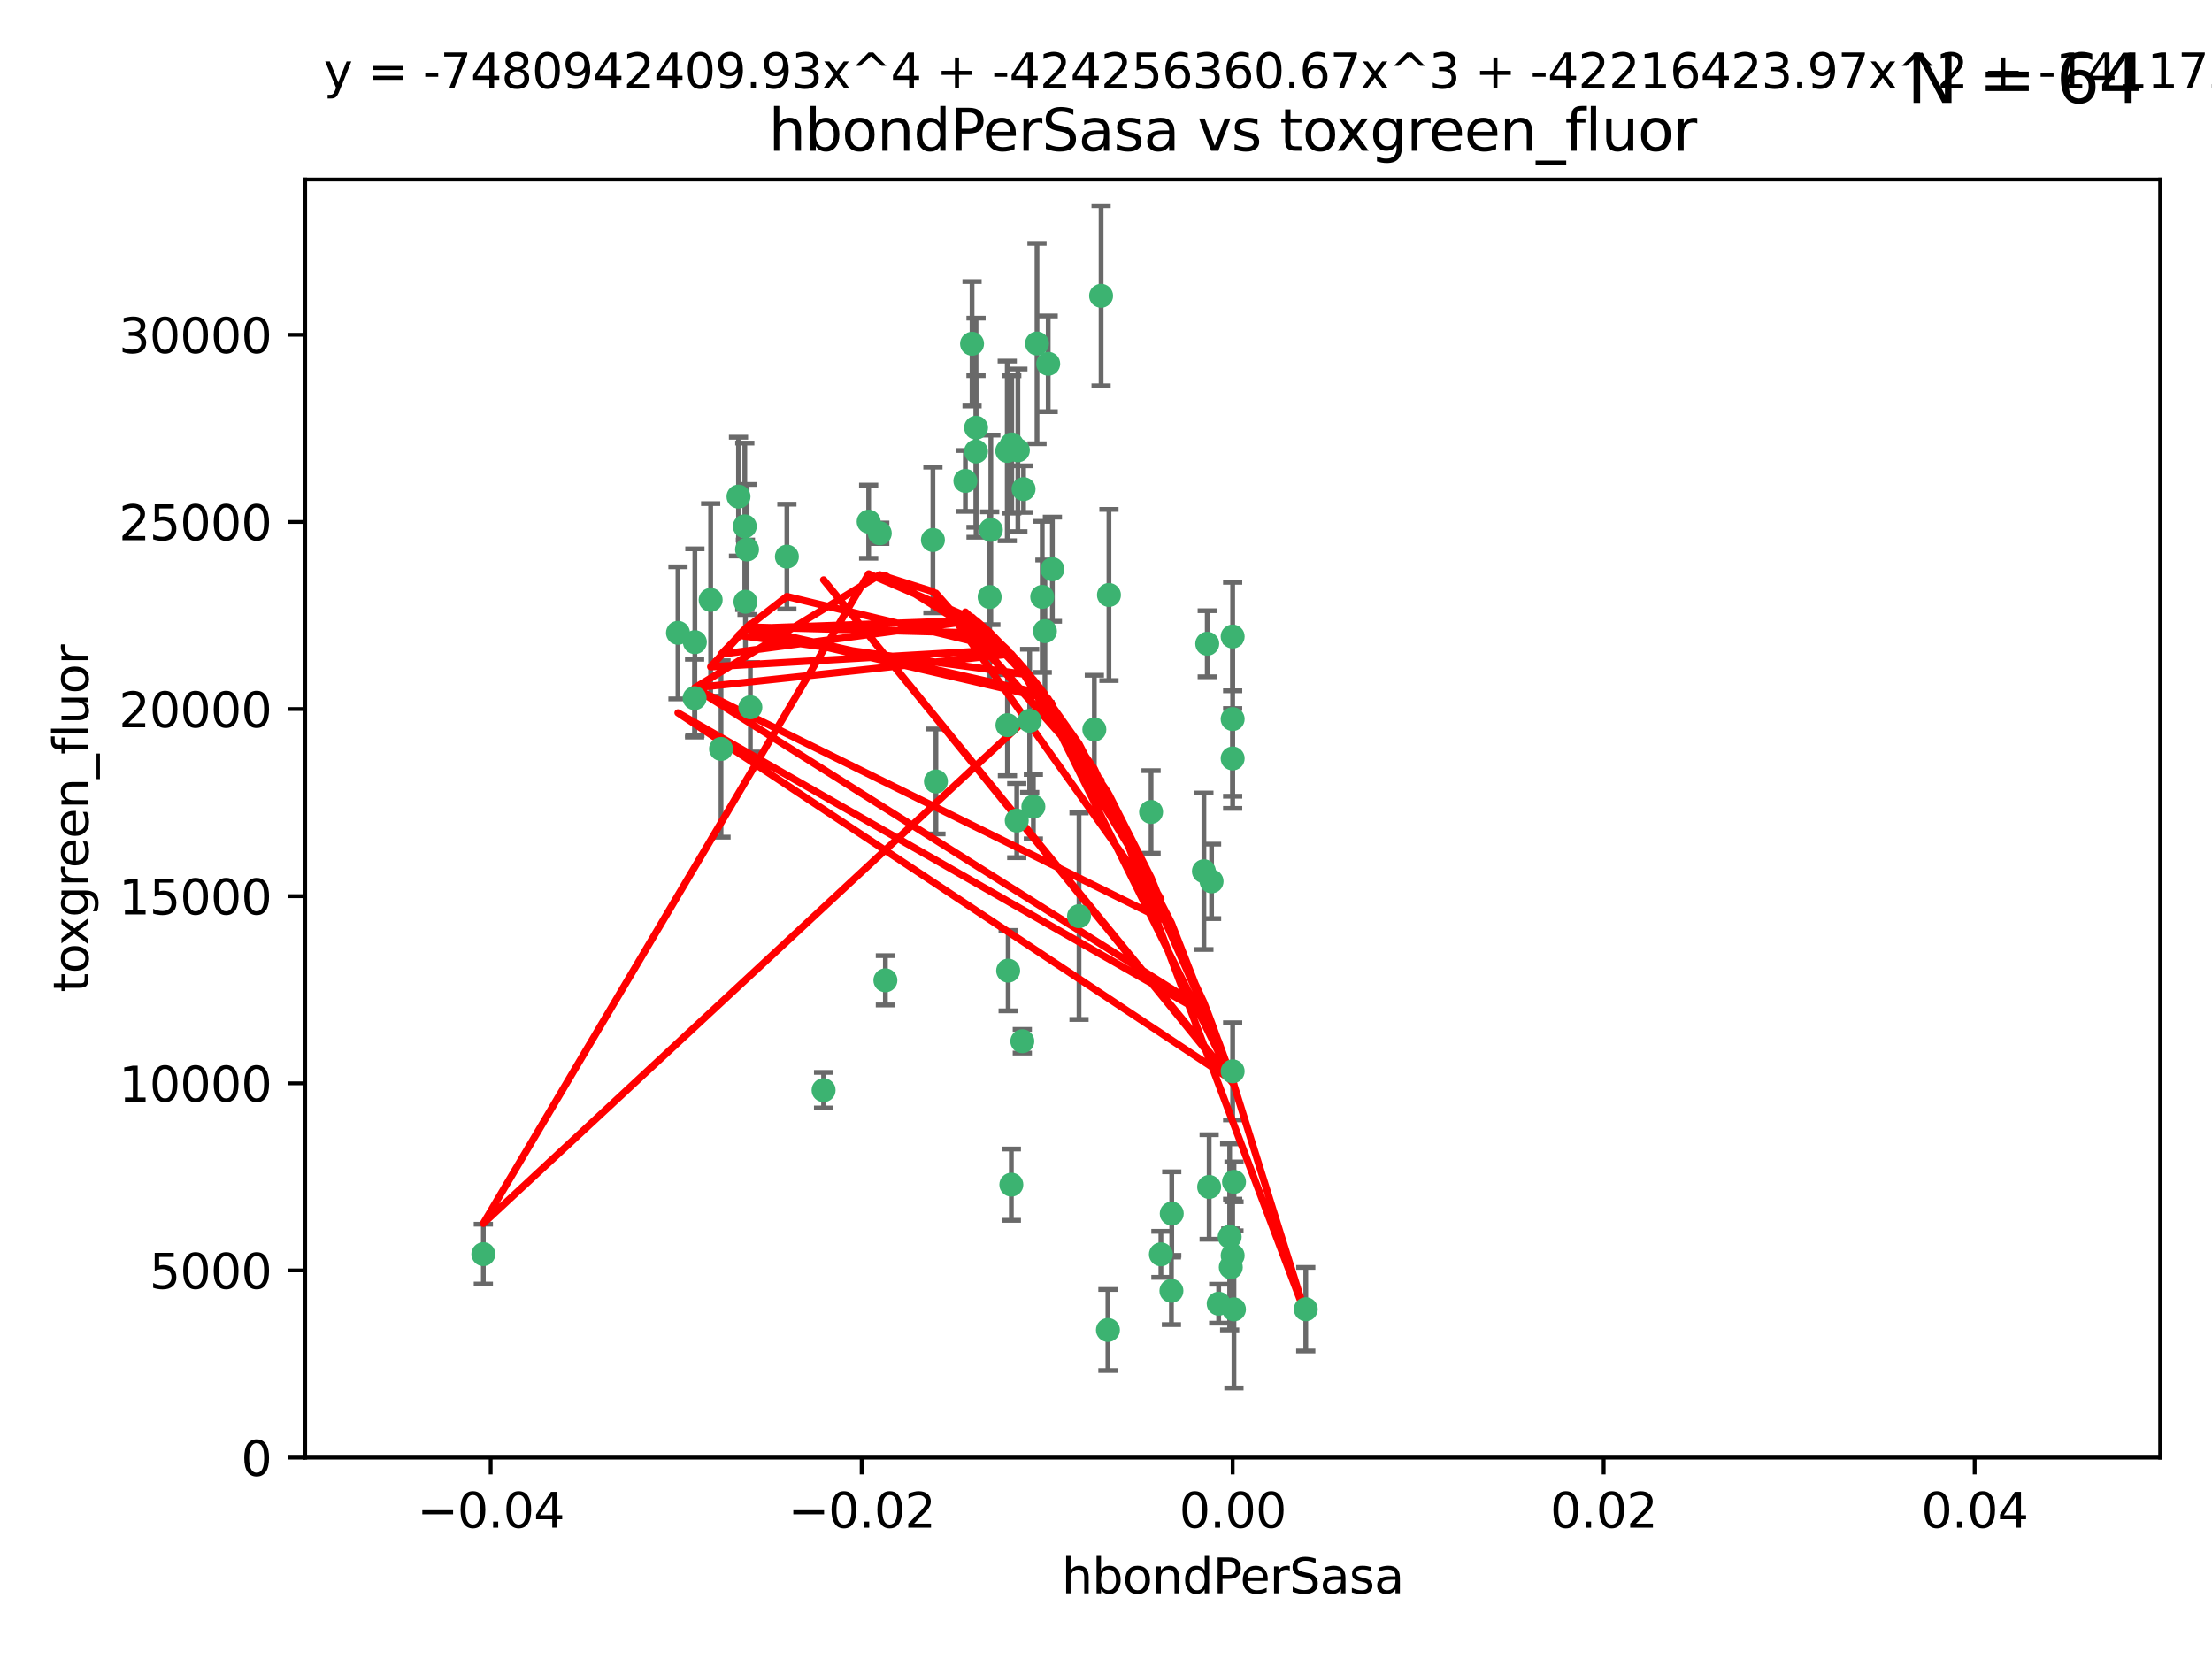<?xml version="1.0" encoding="utf-8" standalone="no"?>
<!DOCTYPE svg PUBLIC "-//W3C//DTD SVG 1.1//EN"
  "http://www.w3.org/Graphics/SVG/1.1/DTD/svg11.dtd">
<svg xmlns:xlink="http://www.w3.org/1999/xlink" width="460.8pt" height="345.6pt" viewBox="0 0 460.8 345.6" xmlns="http://www.w3.org/2000/svg" version="1.1">
 <defs>
  <style type="text/css">*{stroke-linejoin: round; stroke-linecap: butt}</style>
 </defs>
 <g id="figure_1">
  <g id="patch_1">
   <path d="M 0 345.6 
L 460.8 345.6 
L 460.8 0 
L 0 0 
z
" style="fill: #ffffff"/>
  </g>
  <g id="axes_1">
   <g id="patch_2">
    <path d="M 63.571 303.64 
L 450 303.64 
L 450 37.411 
L 63.571 37.411 
z
" style="fill: #ffffff"/>
   </g>
   <g id="PathCollection_1">
    <defs>
     <path id="mee5e19f5fc" d="M 0 1.118 
C 0.297 1.118 0.581 1 0.791 0.791 
C 1 0.581 1.118 0.297 1.118 0 
C 1.118 -0.297 1 -0.581 0.791 -0.791 
C 0.581 -1 0.297 -1.118 0 -1.118 
C -0.297 -1.118 -0.581 -1 -0.791 -0.791 
C -1 -0.581 -1.118 -0.297 -1.118 0 
C -1.118 0.297 -1 0.581 -0.791 0.791 
C -0.581 1 -0.297 1.118 0 1.118 
z
" style="stroke: #3cb371"/>
    </defs>
    <g clip-path="url(#pc2424803ed)">
     <use xlink:href="#mee5e19f5fc" x="216.026" y="71.562" style="fill: #3cb371; stroke: #3cb371"/>
     <use xlink:href="#mee5e19f5fc" x="217.677" y="131.48" style="fill: #3cb371; stroke: #3cb371"/>
     <use xlink:href="#mee5e19f5fc" x="155.626" y="114.467" style="fill: #3cb371; stroke: #3cb371"/>
     <use xlink:href="#mee5e19f5fc" x="206.411" y="110.38" style="fill: #3cb371; stroke: #3cb371"/>
     <use xlink:href="#mee5e19f5fc" x="203.329" y="89.097" style="fill: #3cb371; stroke: #3cb371"/>
     <use xlink:href="#mee5e19f5fc" x="180.96" y="108.676" style="fill: #3cb371; stroke: #3cb371"/>
     <use xlink:href="#mee5e19f5fc" x="100.691" y="261.259" style="fill: #3cb371; stroke: #3cb371"/>
     <use xlink:href="#mee5e19f5fc" x="218.359" y="75.786" style="fill: #3cb371; stroke: #3cb371"/>
     <use xlink:href="#mee5e19f5fc" x="155.286" y="125.356" style="fill: #3cb371; stroke: #3cb371"/>
     <use xlink:href="#mee5e19f5fc" x="203.319" y="94.046" style="fill: #3cb371; stroke: #3cb371"/>
     <use xlink:href="#mee5e19f5fc" x="150.202" y="156.019" style="fill: #3cb371; stroke: #3cb371"/>
     <use xlink:href="#mee5e19f5fc" x="156.315" y="147.335" style="fill: #3cb371; stroke: #3cb371"/>
     <use xlink:href="#mee5e19f5fc" x="148.044" y="124.965" style="fill: #3cb371; stroke: #3cb371"/>
     <use xlink:href="#mee5e19f5fc" x="209.828" y="93.933" style="fill: #3cb371; stroke: #3cb371"/>
     <use xlink:href="#mee5e19f5fc" x="163.922" y="115.953" style="fill: #3cb371; stroke: #3cb371"/>
     <use xlink:href="#mee5e19f5fc" x="155.154" y="109.646" style="fill: #3cb371; stroke: #3cb371"/>
     <use xlink:href="#mee5e19f5fc" x="153.844" y="103.453" style="fill: #3cb371; stroke: #3cb371"/>
     <use xlink:href="#mee5e19f5fc" x="214.498" y="150.153" style="fill: #3cb371; stroke: #3cb371"/>
     <use xlink:href="#mee5e19f5fc" x="212.043" y="93.812" style="fill: #3cb371; stroke: #3cb371"/>
     <use xlink:href="#mee5e19f5fc" x="206.164" y="124.367" style="fill: #3cb371; stroke: #3cb371"/>
     <use xlink:href="#mee5e19f5fc" x="211.807" y="170.94" style="fill: #3cb371; stroke: #3cb371"/>
     <use xlink:href="#mee5e19f5fc" x="201.107" y="100.184" style="fill: #3cb371; stroke: #3cb371"/>
     <use xlink:href="#mee5e19f5fc" x="219.231" y="118.577" style="fill: #3cb371; stroke: #3cb371"/>
     <use xlink:href="#mee5e19f5fc" x="210.768" y="92.588" style="fill: #3cb371; stroke: #3cb371"/>
     <use xlink:href="#mee5e19f5fc" x="241.838" y="261.303" style="fill: #3cb371; stroke: #3cb371"/>
     <use xlink:href="#mee5e19f5fc" x="213.226" y="101.886" style="fill: #3cb371; stroke: #3cb371"/>
     <use xlink:href="#mee5e19f5fc" x="217.118" y="124.337" style="fill: #3cb371; stroke: #3cb371"/>
     <use xlink:href="#mee5e19f5fc" x="202.496" y="71.61" style="fill: #3cb371; stroke: #3cb371"/>
     <use xlink:href="#mee5e19f5fc" x="209.868" y="151.067" style="fill: #3cb371; stroke: #3cb371"/>
     <use xlink:href="#mee5e19f5fc" x="210.018" y="202.203" style="fill: #3cb371; stroke: #3cb371"/>
     <use xlink:href="#mee5e19f5fc" x="184.442" y="204.22" style="fill: #3cb371; stroke: #3cb371"/>
     <use xlink:href="#mee5e19f5fc" x="210.682" y="246.787" style="fill: #3cb371; stroke: #3cb371"/>
     <use xlink:href="#mee5e19f5fc" x="144.756" y="133.776" style="fill: #3cb371; stroke: #3cb371"/>
     <use xlink:href="#mee5e19f5fc" x="183.273" y="111.087" style="fill: #3cb371; stroke: #3cb371"/>
     <use xlink:href="#mee5e19f5fc" x="194.344" y="112.487" style="fill: #3cb371; stroke: #3cb371"/>
     <use xlink:href="#mee5e19f5fc" x="229.376" y="61.614" style="fill: #3cb371; stroke: #3cb371"/>
     <use xlink:href="#mee5e19f5fc" x="194.968" y="162.792" style="fill: #3cb371; stroke: #3cb371"/>
     <use xlink:href="#mee5e19f5fc" x="244.095" y="252.814" style="fill: #3cb371; stroke: #3cb371"/>
     <use xlink:href="#mee5e19f5fc" x="144.699" y="145.439" style="fill: #3cb371; stroke: #3cb371"/>
     <use xlink:href="#mee5e19f5fc" x="251.49" y="134.104" style="fill: #3cb371; stroke: #3cb371"/>
     <use xlink:href="#mee5e19f5fc" x="251.887" y="247.267" style="fill: #3cb371; stroke: #3cb371"/>
     <use xlink:href="#mee5e19f5fc" x="141.236" y="131.829" style="fill: #3cb371; stroke: #3cb371"/>
     <use xlink:href="#mee5e19f5fc" x="256.786" y="132.603" style="fill: #3cb371; stroke: #3cb371"/>
     <use xlink:href="#mee5e19f5fc" x="215.269" y="168.036" style="fill: #3cb371; stroke: #3cb371"/>
     <use xlink:href="#mee5e19f5fc" x="224.78" y="190.856" style="fill: #3cb371; stroke: #3cb371"/>
     <use xlink:href="#mee5e19f5fc" x="244.027" y="268.906" style="fill: #3cb371; stroke: #3cb371"/>
     <use xlink:href="#mee5e19f5fc" x="256.397" y="263.993" style="fill: #3cb371; stroke: #3cb371"/>
     <use xlink:href="#mee5e19f5fc" x="253.875" y="271.584" style="fill: #3cb371; stroke: #3cb371"/>
     <use xlink:href="#mee5e19f5fc" x="230.801" y="277.063" style="fill: #3cb371; stroke: #3cb371"/>
     <use xlink:href="#mee5e19f5fc" x="212.966" y="216.908" style="fill: #3cb371; stroke: #3cb371"/>
     <use xlink:href="#mee5e19f5fc" x="227.97" y="151.97" style="fill: #3cb371; stroke: #3cb371"/>
     <use xlink:href="#mee5e19f5fc" x="250.795" y="181.494" style="fill: #3cb371; stroke: #3cb371"/>
     <use xlink:href="#mee5e19f5fc" x="252.392" y="183.606" style="fill: #3cb371; stroke: #3cb371"/>
     <use xlink:href="#mee5e19f5fc" x="257.056" y="272.768" style="fill: #3cb371; stroke: #3cb371"/>
     <use xlink:href="#mee5e19f5fc" x="256.786" y="223.176" style="fill: #3cb371; stroke: #3cb371"/>
     <use xlink:href="#mee5e19f5fc" x="256.159" y="257.661" style="fill: #3cb371; stroke: #3cb371"/>
     <use xlink:href="#mee5e19f5fc" x="256.786" y="149.795" style="fill: #3cb371; stroke: #3cb371"/>
     <use xlink:href="#mee5e19f5fc" x="256.786" y="261.551" style="fill: #3cb371; stroke: #3cb371"/>
     <use xlink:href="#mee5e19f5fc" x="272.013" y="272.741" style="fill: #3cb371; stroke: #3cb371"/>
     <use xlink:href="#mee5e19f5fc" x="231.015" y="123.943" style="fill: #3cb371; stroke: #3cb371"/>
     <use xlink:href="#mee5e19f5fc" x="239.788" y="169.147" style="fill: #3cb371; stroke: #3cb371"/>
     <use xlink:href="#mee5e19f5fc" x="257.069" y="246.204" style="fill: #3cb371; stroke: #3cb371"/>
     <use xlink:href="#mee5e19f5fc" x="171.569" y="227.107" style="fill: #3cb371; stroke: #3cb371"/>
     <use xlink:href="#mee5e19f5fc" x="256.786" y="157.999" style="fill: #3cb371; stroke: #3cb371"/>
    </g>
   </g>
   <g id="matplotlib.axis_1">
    <g id="xtick_1">
     <g id="line2d_1">
      <defs>
       <path id="ma11582a2ee" d="M 0 0 
L 0 3.5 
" style="stroke: #000000; stroke-width: 0.8"/>
      </defs>
      <g>
       <use xlink:href="#ma11582a2ee" x="102.214" y="303.64" style="stroke: #000000; stroke-width: 0.8"/>
      </g>
     </g>
     <g id="text_1">
      <!-- −0.04 -->
      <g transform="translate(86.891 318.238)scale(0.1 -0.1)">
       <defs>
        <path id="DejaVuSans-2212" d="M 678 2272 
L 4684 2272 
L 4684 1741 
L 678 1741 
L 678 2272 
z
" transform="scale(0.016)"/>
        <path id="DejaVuSans-30" d="M 2034 4250 
Q 1547 4250 1301 3770 
Q 1056 3291 1056 2328 
Q 1056 1369 1301 889 
Q 1547 409 2034 409 
Q 2525 409 2770 889 
Q 3016 1369 3016 2328 
Q 3016 3291 2770 3770 
Q 2525 4250 2034 4250 
z
M 2034 4750 
Q 2819 4750 3233 4129 
Q 3647 3509 3647 2328 
Q 3647 1150 3233 529 
Q 2819 -91 2034 -91 
Q 1250 -91 836 529 
Q 422 1150 422 2328 
Q 422 3509 836 4129 
Q 1250 4750 2034 4750 
z
" transform="scale(0.016)"/>
        <path id="DejaVuSans-2e" d="M 684 794 
L 1344 794 
L 1344 0 
L 684 0 
L 684 794 
z
" transform="scale(0.016)"/>
        <path id="DejaVuSans-34" d="M 2419 4116 
L 825 1625 
L 2419 1625 
L 2419 4116 
z
M 2253 4666 
L 3047 4666 
L 3047 1625 
L 3713 1625 
L 3713 1100 
L 3047 1100 
L 3047 0 
L 2419 0 
L 2419 1100 
L 313 1100 
L 313 1709 
L 2253 4666 
z
" transform="scale(0.016)"/>
       </defs>
       <use xlink:href="#DejaVuSans-2212"/>
       <use xlink:href="#DejaVuSans-30" x="83.789"/>
       <use xlink:href="#DejaVuSans-2e" x="147.412"/>
       <use xlink:href="#DejaVuSans-30" x="179.199"/>
       <use xlink:href="#DejaVuSans-34" x="242.822"/>
      </g>
     </g>
    </g>
    <g id="xtick_2">
     <g id="line2d_2">
      <g>
       <use xlink:href="#ma11582a2ee" x="179.5" y="303.64" style="stroke: #000000; stroke-width: 0.8"/>
      </g>
     </g>
     <g id="text_2">
      <!-- −0.02 -->
      <g transform="translate(164.177 318.238)scale(0.1 -0.1)">
       <defs>
        <path id="DejaVuSans-32" d="M 1228 531 
L 3431 531 
L 3431 0 
L 469 0 
L 469 531 
Q 828 903 1448 1529 
Q 2069 2156 2228 2338 
Q 2531 2678 2651 2914 
Q 2772 3150 2772 3378 
Q 2772 3750 2511 3984 
Q 2250 4219 1831 4219 
Q 1534 4219 1204 4116 
Q 875 4013 500 3803 
L 500 4441 
Q 881 4594 1212 4672 
Q 1544 4750 1819 4750 
Q 2544 4750 2975 4387 
Q 3406 4025 3406 3419 
Q 3406 3131 3298 2873 
Q 3191 2616 2906 2266 
Q 2828 2175 2409 1742 
Q 1991 1309 1228 531 
z
" transform="scale(0.016)"/>
       </defs>
       <use xlink:href="#DejaVuSans-2212"/>
       <use xlink:href="#DejaVuSans-30" x="83.789"/>
       <use xlink:href="#DejaVuSans-2e" x="147.412"/>
       <use xlink:href="#DejaVuSans-30" x="179.199"/>
       <use xlink:href="#DejaVuSans-32" x="242.822"/>
      </g>
     </g>
    </g>
    <g id="xtick_3">
     <g id="line2d_3">
      <g>
       <use xlink:href="#ma11582a2ee" x="256.786" y="303.64" style="stroke: #000000; stroke-width: 0.8"/>
      </g>
     </g>
     <g id="text_3">
      <!-- 0.00 -->
      <g transform="translate(245.653 318.238)scale(0.1 -0.1)">
       <use xlink:href="#DejaVuSans-30"/>
       <use xlink:href="#DejaVuSans-2e" x="63.623"/>
       <use xlink:href="#DejaVuSans-30" x="95.41"/>
       <use xlink:href="#DejaVuSans-30" x="159.033"/>
      </g>
     </g>
    </g>
    <g id="xtick_4">
     <g id="line2d_4">
      <g>
       <use xlink:href="#ma11582a2ee" x="334.071" y="303.64" style="stroke: #000000; stroke-width: 0.8"/>
      </g>
     </g>
     <g id="text_4">
      <!-- 0.02 -->
      <g transform="translate(322.939 318.238)scale(0.1 -0.1)">
       <use xlink:href="#DejaVuSans-30"/>
       <use xlink:href="#DejaVuSans-2e" x="63.623"/>
       <use xlink:href="#DejaVuSans-30" x="95.41"/>
       <use xlink:href="#DejaVuSans-32" x="159.033"/>
      </g>
     </g>
    </g>
    <g id="xtick_5">
     <g id="line2d_5">
      <g>
       <use xlink:href="#ma11582a2ee" x="411.357" y="303.64" style="stroke: #000000; stroke-width: 0.8"/>
      </g>
     </g>
     <g id="text_5">
      <!-- 0.04 -->
      <g transform="translate(400.224 318.238)scale(0.1 -0.1)">
       <use xlink:href="#DejaVuSans-30"/>
       <use xlink:href="#DejaVuSans-2e" x="63.623"/>
       <use xlink:href="#DejaVuSans-30" x="95.41"/>
       <use xlink:href="#DejaVuSans-34" x="159.033"/>
      </g>
     </g>
    </g>
    <g id="text_6">
     <!-- hbondPerSasa -->
     <g transform="translate(221.168 331.917)scale(0.1 -0.1)">
      <defs>
       <path id="DejaVuSans-68" d="M 3513 2113 
L 3513 0 
L 2938 0 
L 2938 2094 
Q 2938 2591 2744 2837 
Q 2550 3084 2163 3084 
Q 1697 3084 1428 2787 
Q 1159 2491 1159 1978 
L 1159 0 
L 581 0 
L 581 4863 
L 1159 4863 
L 1159 2956 
Q 1366 3272 1645 3428 
Q 1925 3584 2291 3584 
Q 2894 3584 3203 3211 
Q 3513 2838 3513 2113 
z
" transform="scale(0.016)"/>
       <path id="DejaVuSans-62" d="M 3116 1747 
Q 3116 2381 2855 2742 
Q 2594 3103 2138 3103 
Q 1681 3103 1420 2742 
Q 1159 2381 1159 1747 
Q 1159 1113 1420 752 
Q 1681 391 2138 391 
Q 2594 391 2855 752 
Q 3116 1113 3116 1747 
z
M 1159 2969 
Q 1341 3281 1617 3432 
Q 1894 3584 2278 3584 
Q 2916 3584 3314 3078 
Q 3713 2572 3713 1747 
Q 3713 922 3314 415 
Q 2916 -91 2278 -91 
Q 1894 -91 1617 61 
Q 1341 213 1159 525 
L 1159 0 
L 581 0 
L 581 4863 
L 1159 4863 
L 1159 2969 
z
" transform="scale(0.016)"/>
       <path id="DejaVuSans-6f" d="M 1959 3097 
Q 1497 3097 1228 2736 
Q 959 2375 959 1747 
Q 959 1119 1226 758 
Q 1494 397 1959 397 
Q 2419 397 2687 759 
Q 2956 1122 2956 1747 
Q 2956 2369 2687 2733 
Q 2419 3097 1959 3097 
z
M 1959 3584 
Q 2709 3584 3137 3096 
Q 3566 2609 3566 1747 
Q 3566 888 3137 398 
Q 2709 -91 1959 -91 
Q 1206 -91 779 398 
Q 353 888 353 1747 
Q 353 2609 779 3096 
Q 1206 3584 1959 3584 
z
" transform="scale(0.016)"/>
       <path id="DejaVuSans-6e" d="M 3513 2113 
L 3513 0 
L 2938 0 
L 2938 2094 
Q 2938 2591 2744 2837 
Q 2550 3084 2163 3084 
Q 1697 3084 1428 2787 
Q 1159 2491 1159 1978 
L 1159 0 
L 581 0 
L 581 3500 
L 1159 3500 
L 1159 2956 
Q 1366 3272 1645 3428 
Q 1925 3584 2291 3584 
Q 2894 3584 3203 3211 
Q 3513 2838 3513 2113 
z
" transform="scale(0.016)"/>
       <path id="DejaVuSans-64" d="M 2906 2969 
L 2906 4863 
L 3481 4863 
L 3481 0 
L 2906 0 
L 2906 525 
Q 2725 213 2448 61 
Q 2172 -91 1784 -91 
Q 1150 -91 751 415 
Q 353 922 353 1747 
Q 353 2572 751 3078 
Q 1150 3584 1784 3584 
Q 2172 3584 2448 3432 
Q 2725 3281 2906 2969 
z
M 947 1747 
Q 947 1113 1208 752 
Q 1469 391 1925 391 
Q 2381 391 2643 752 
Q 2906 1113 2906 1747 
Q 2906 2381 2643 2742 
Q 2381 3103 1925 3103 
Q 1469 3103 1208 2742 
Q 947 2381 947 1747 
z
" transform="scale(0.016)"/>
       <path id="DejaVuSans-50" d="M 1259 4147 
L 1259 2394 
L 2053 2394 
Q 2494 2394 2734 2622 
Q 2975 2850 2975 3272 
Q 2975 3691 2734 3919 
Q 2494 4147 2053 4147 
L 1259 4147 
z
M 628 4666 
L 2053 4666 
Q 2838 4666 3239 4311 
Q 3641 3956 3641 3272 
Q 3641 2581 3239 2228 
Q 2838 1875 2053 1875 
L 1259 1875 
L 1259 0 
L 628 0 
L 628 4666 
z
" transform="scale(0.016)"/>
       <path id="DejaVuSans-65" d="M 3597 1894 
L 3597 1613 
L 953 1613 
Q 991 1019 1311 708 
Q 1631 397 2203 397 
Q 2534 397 2845 478 
Q 3156 559 3463 722 
L 3463 178 
Q 3153 47 2828 -22 
Q 2503 -91 2169 -91 
Q 1331 -91 842 396 
Q 353 884 353 1716 
Q 353 2575 817 3079 
Q 1281 3584 2069 3584 
Q 2775 3584 3186 3129 
Q 3597 2675 3597 1894 
z
M 3022 2063 
Q 3016 2534 2758 2815 
Q 2500 3097 2075 3097 
Q 1594 3097 1305 2825 
Q 1016 2553 972 2059 
L 3022 2063 
z
" transform="scale(0.016)"/>
       <path id="DejaVuSans-72" d="M 2631 2963 
Q 2534 3019 2420 3045 
Q 2306 3072 2169 3072 
Q 1681 3072 1420 2755 
Q 1159 2438 1159 1844 
L 1159 0 
L 581 0 
L 581 3500 
L 1159 3500 
L 1159 2956 
Q 1341 3275 1631 3429 
Q 1922 3584 2338 3584 
Q 2397 3584 2469 3576 
Q 2541 3569 2628 3553 
L 2631 2963 
z
" transform="scale(0.016)"/>
       <path id="DejaVuSans-53" d="M 3425 4513 
L 3425 3897 
Q 3066 4069 2747 4153 
Q 2428 4238 2131 4238 
Q 1616 4238 1336 4038 
Q 1056 3838 1056 3469 
Q 1056 3159 1242 3001 
Q 1428 2844 1947 2747 
L 2328 2669 
Q 3034 2534 3370 2195 
Q 3706 1856 3706 1288 
Q 3706 609 3251 259 
Q 2797 -91 1919 -91 
Q 1588 -91 1214 -16 
Q 841 59 441 206 
L 441 856 
Q 825 641 1194 531 
Q 1563 422 1919 422 
Q 2459 422 2753 634 
Q 3047 847 3047 1241 
Q 3047 1584 2836 1778 
Q 2625 1972 2144 2069 
L 1759 2144 
Q 1053 2284 737 2584 
Q 422 2884 422 3419 
Q 422 4038 858 4394 
Q 1294 4750 2059 4750 
Q 2388 4750 2728 4690 
Q 3069 4631 3425 4513 
z
" transform="scale(0.016)"/>
       <path id="DejaVuSans-61" d="M 2194 1759 
Q 1497 1759 1228 1600 
Q 959 1441 959 1056 
Q 959 750 1161 570 
Q 1363 391 1709 391 
Q 2188 391 2477 730 
Q 2766 1069 2766 1631 
L 2766 1759 
L 2194 1759 
z
M 3341 1997 
L 3341 0 
L 2766 0 
L 2766 531 
Q 2569 213 2275 61 
Q 1981 -91 1556 -91 
Q 1019 -91 701 211 
Q 384 513 384 1019 
Q 384 1609 779 1909 
Q 1175 2209 1959 2209 
L 2766 2209 
L 2766 2266 
Q 2766 2663 2505 2880 
Q 2244 3097 1772 3097 
Q 1472 3097 1187 3025 
Q 903 2953 641 2809 
L 641 3341 
Q 956 3463 1253 3523 
Q 1550 3584 1831 3584 
Q 2591 3584 2966 3190 
Q 3341 2797 3341 1997 
z
" transform="scale(0.016)"/>
       <path id="DejaVuSans-73" d="M 2834 3397 
L 2834 2853 
Q 2591 2978 2328 3040 
Q 2066 3103 1784 3103 
Q 1356 3103 1142 2972 
Q 928 2841 928 2578 
Q 928 2378 1081 2264 
Q 1234 2150 1697 2047 
L 1894 2003 
Q 2506 1872 2764 1633 
Q 3022 1394 3022 966 
Q 3022 478 2636 193 
Q 2250 -91 1575 -91 
Q 1294 -91 989 -36 
Q 684 19 347 128 
L 347 722 
Q 666 556 975 473 
Q 1284 391 1588 391 
Q 1994 391 2212 530 
Q 2431 669 2431 922 
Q 2431 1156 2273 1281 
Q 2116 1406 1581 1522 
L 1381 1569 
Q 847 1681 609 1914 
Q 372 2147 372 2553 
Q 372 3047 722 3315 
Q 1072 3584 1716 3584 
Q 2034 3584 2315 3537 
Q 2597 3491 2834 3397 
z
" transform="scale(0.016)"/>
      </defs>
      <use xlink:href="#DejaVuSans-68"/>
      <use xlink:href="#DejaVuSans-62" x="63.379"/>
      <use xlink:href="#DejaVuSans-6f" x="126.855"/>
      <use xlink:href="#DejaVuSans-6e" x="188.037"/>
      <use xlink:href="#DejaVuSans-64" x="251.416"/>
      <use xlink:href="#DejaVuSans-50" x="314.893"/>
      <use xlink:href="#DejaVuSans-65" x="371.57"/>
      <use xlink:href="#DejaVuSans-72" x="433.094"/>
      <use xlink:href="#DejaVuSans-53" x="474.207"/>
      <use xlink:href="#DejaVuSans-61" x="537.684"/>
      <use xlink:href="#DejaVuSans-73" x="598.963"/>
      <use xlink:href="#DejaVuSans-61" x="651.062"/>
     </g>
    </g>
   </g>
   <g id="matplotlib.axis_2">
    <g id="ytick_1">
     <g id="line2d_6">
      <defs>
       <path id="m7528a9bab2" d="M 0 0 
L -3.5 0 
" style="stroke: #000000; stroke-width: 0.8"/>
      </defs>
      <g>
       <use xlink:href="#m7528a9bab2" x="63.571" y="303.64" style="stroke: #000000; stroke-width: 0.8"/>
      </g>
     </g>
     <g id="text_7">
      <!-- 0 -->
      <g transform="translate(50.209 307.439)scale(0.1 -0.1)">
       <use xlink:href="#DejaVuSans-30"/>
      </g>
     </g>
    </g>
    <g id="ytick_2">
     <g id="line2d_7">
      <g>
       <use xlink:href="#m7528a9bab2" x="63.571" y="264.657" style="stroke: #000000; stroke-width: 0.8"/>
      </g>
     </g>
     <g id="text_8">
      <!-- 5000 -->
      <g transform="translate(31.121 268.457)scale(0.1 -0.1)">
       <defs>
        <path id="DejaVuSans-35" d="M 691 4666 
L 3169 4666 
L 3169 4134 
L 1269 4134 
L 1269 2991 
Q 1406 3038 1543 3061 
Q 1681 3084 1819 3084 
Q 2600 3084 3056 2656 
Q 3513 2228 3513 1497 
Q 3513 744 3044 326 
Q 2575 -91 1722 -91 
Q 1428 -91 1123 -41 
Q 819 9 494 109 
L 494 744 
Q 775 591 1075 516 
Q 1375 441 1709 441 
Q 2250 441 2565 725 
Q 2881 1009 2881 1497 
Q 2881 1984 2565 2268 
Q 2250 2553 1709 2553 
Q 1456 2553 1204 2497 
Q 953 2441 691 2322 
L 691 4666 
z
" transform="scale(0.016)"/>
       </defs>
       <use xlink:href="#DejaVuSans-35"/>
       <use xlink:href="#DejaVuSans-30" x="63.623"/>
       <use xlink:href="#DejaVuSans-30" x="127.246"/>
       <use xlink:href="#DejaVuSans-30" x="190.869"/>
      </g>
     </g>
    </g>
    <g id="ytick_3">
     <g id="line2d_8">
      <g>
       <use xlink:href="#m7528a9bab2" x="63.571" y="225.675" style="stroke: #000000; stroke-width: 0.8"/>
      </g>
     </g>
     <g id="text_9">
      <!-- 10000 -->
      <g transform="translate(24.759 229.474)scale(0.1 -0.1)">
       <defs>
        <path id="DejaVuSans-31" d="M 794 531 
L 1825 531 
L 1825 4091 
L 703 3866 
L 703 4441 
L 1819 4666 
L 2450 4666 
L 2450 531 
L 3481 531 
L 3481 0 
L 794 0 
L 794 531 
z
" transform="scale(0.016)"/>
       </defs>
       <use xlink:href="#DejaVuSans-31"/>
       <use xlink:href="#DejaVuSans-30" x="63.623"/>
       <use xlink:href="#DejaVuSans-30" x="127.246"/>
       <use xlink:href="#DejaVuSans-30" x="190.869"/>
       <use xlink:href="#DejaVuSans-30" x="254.492"/>
      </g>
     </g>
    </g>
    <g id="ytick_4">
     <g id="line2d_9">
      <g>
       <use xlink:href="#m7528a9bab2" x="63.571" y="186.692" style="stroke: #000000; stroke-width: 0.8"/>
      </g>
     </g>
     <g id="text_10">
      <!-- 15000 -->
      <g transform="translate(24.759 190.492)scale(0.1 -0.1)">
       <use xlink:href="#DejaVuSans-31"/>
       <use xlink:href="#DejaVuSans-35" x="63.623"/>
       <use xlink:href="#DejaVuSans-30" x="127.246"/>
       <use xlink:href="#DejaVuSans-30" x="190.869"/>
       <use xlink:href="#DejaVuSans-30" x="254.492"/>
      </g>
     </g>
    </g>
    <g id="ytick_5">
     <g id="line2d_10">
      <g>
       <use xlink:href="#m7528a9bab2" x="63.571" y="147.71" style="stroke: #000000; stroke-width: 0.8"/>
      </g>
     </g>
     <g id="text_11">
      <!-- 20000 -->
      <g transform="translate(24.759 151.509)scale(0.1 -0.1)">
       <use xlink:href="#DejaVuSans-32"/>
       <use xlink:href="#DejaVuSans-30" x="63.623"/>
       <use xlink:href="#DejaVuSans-30" x="127.246"/>
       <use xlink:href="#DejaVuSans-30" x="190.869"/>
       <use xlink:href="#DejaVuSans-30" x="254.492"/>
      </g>
     </g>
    </g>
    <g id="ytick_6">
     <g id="line2d_11">
      <g>
       <use xlink:href="#m7528a9bab2" x="63.571" y="108.727" style="stroke: #000000; stroke-width: 0.8"/>
      </g>
     </g>
     <g id="text_12">
      <!-- 25000 -->
      <g transform="translate(24.759 112.527)scale(0.1 -0.1)">
       <use xlink:href="#DejaVuSans-32"/>
       <use xlink:href="#DejaVuSans-35" x="63.623"/>
       <use xlink:href="#DejaVuSans-30" x="127.246"/>
       <use xlink:href="#DejaVuSans-30" x="190.869"/>
       <use xlink:href="#DejaVuSans-30" x="254.492"/>
      </g>
     </g>
    </g>
    <g id="ytick_7">
     <g id="line2d_12">
      <g>
       <use xlink:href="#m7528a9bab2" x="63.571" y="69.745" style="stroke: #000000; stroke-width: 0.8"/>
      </g>
     </g>
     <g id="text_13">
      <!-- 30000 -->
      <g transform="translate(24.759 73.544)scale(0.1 -0.1)">
       <defs>
        <path id="DejaVuSans-33" d="M 2597 2516 
Q 3050 2419 3304 2112 
Q 3559 1806 3559 1356 
Q 3559 666 3084 287 
Q 2609 -91 1734 -91 
Q 1441 -91 1130 -33 
Q 819 25 488 141 
L 488 750 
Q 750 597 1062 519 
Q 1375 441 1716 441 
Q 2309 441 2620 675 
Q 2931 909 2931 1356 
Q 2931 1769 2642 2001 
Q 2353 2234 1838 2234 
L 1294 2234 
L 1294 2753 
L 1863 2753 
Q 2328 2753 2575 2939 
Q 2822 3125 2822 3475 
Q 2822 3834 2567 4026 
Q 2313 4219 1838 4219 
Q 1578 4219 1281 4162 
Q 984 4106 628 3988 
L 628 4550 
Q 988 4650 1302 4700 
Q 1616 4750 1894 4750 
Q 2613 4750 3031 4423 
Q 3450 4097 3450 3541 
Q 3450 3153 3228 2886 
Q 3006 2619 2597 2516 
z
" transform="scale(0.016)"/>
       </defs>
       <use xlink:href="#DejaVuSans-33"/>
       <use xlink:href="#DejaVuSans-30" x="63.623"/>
       <use xlink:href="#DejaVuSans-30" x="127.246"/>
       <use xlink:href="#DejaVuSans-30" x="190.869"/>
       <use xlink:href="#DejaVuSans-30" x="254.492"/>
      </g>
     </g>
    </g>
    <g id="text_14">
     <!-- toxgreen_fluor -->
     <g transform="translate(18.401 206.72)rotate(-90)scale(0.1 -0.1)">
      <defs>
       <path id="DejaVuSans-74" d="M 1172 4494 
L 1172 3500 
L 2356 3500 
L 2356 3053 
L 1172 3053 
L 1172 1153 
Q 1172 725 1289 603 
Q 1406 481 1766 481 
L 2356 481 
L 2356 0 
L 1766 0 
Q 1100 0 847 248 
Q 594 497 594 1153 
L 594 3053 
L 172 3053 
L 172 3500 
L 594 3500 
L 594 4494 
L 1172 4494 
z
" transform="scale(0.016)"/>
       <path id="DejaVuSans-78" d="M 3513 3500 
L 2247 1797 
L 3578 0 
L 2900 0 
L 1881 1375 
L 863 0 
L 184 0 
L 1544 1831 
L 300 3500 
L 978 3500 
L 1906 2253 
L 2834 3500 
L 3513 3500 
z
" transform="scale(0.016)"/>
       <path id="DejaVuSans-67" d="M 2906 1791 
Q 2906 2416 2648 2759 
Q 2391 3103 1925 3103 
Q 1463 3103 1205 2759 
Q 947 2416 947 1791 
Q 947 1169 1205 825 
Q 1463 481 1925 481 
Q 2391 481 2648 825 
Q 2906 1169 2906 1791 
z
M 3481 434 
Q 3481 -459 3084 -895 
Q 2688 -1331 1869 -1331 
Q 1566 -1331 1297 -1286 
Q 1028 -1241 775 -1147 
L 775 -588 
Q 1028 -725 1275 -790 
Q 1522 -856 1778 -856 
Q 2344 -856 2625 -561 
Q 2906 -266 2906 331 
L 2906 616 
Q 2728 306 2450 153 
Q 2172 0 1784 0 
Q 1141 0 747 490 
Q 353 981 353 1791 
Q 353 2603 747 3093 
Q 1141 3584 1784 3584 
Q 2172 3584 2450 3431 
Q 2728 3278 2906 2969 
L 2906 3500 
L 3481 3500 
L 3481 434 
z
" transform="scale(0.016)"/>
       <path id="DejaVuSans-5f" d="M 3263 -1063 
L 3263 -1509 
L -63 -1509 
L -63 -1063 
L 3263 -1063 
z
" transform="scale(0.016)"/>
       <path id="DejaVuSans-66" d="M 2375 4863 
L 2375 4384 
L 1825 4384 
Q 1516 4384 1395 4259 
Q 1275 4134 1275 3809 
L 1275 3500 
L 2222 3500 
L 2222 3053 
L 1275 3053 
L 1275 0 
L 697 0 
L 697 3053 
L 147 3053 
L 147 3500 
L 697 3500 
L 697 3744 
Q 697 4328 969 4595 
Q 1241 4863 1831 4863 
L 2375 4863 
z
" transform="scale(0.016)"/>
       <path id="DejaVuSans-6c" d="M 603 4863 
L 1178 4863 
L 1178 0 
L 603 0 
L 603 4863 
z
" transform="scale(0.016)"/>
       <path id="DejaVuSans-75" d="M 544 1381 
L 544 3500 
L 1119 3500 
L 1119 1403 
Q 1119 906 1312 657 
Q 1506 409 1894 409 
Q 2359 409 2629 706 
Q 2900 1003 2900 1516 
L 2900 3500 
L 3475 3500 
L 3475 0 
L 2900 0 
L 2900 538 
Q 2691 219 2414 64 
Q 2138 -91 1772 -91 
Q 1169 -91 856 284 
Q 544 659 544 1381 
z
M 1991 3584 
L 1991 3584 
z
" transform="scale(0.016)"/>
      </defs>
      <use xlink:href="#DejaVuSans-74"/>
      <use xlink:href="#DejaVuSans-6f" x="39.209"/>
      <use xlink:href="#DejaVuSans-78" x="97.266"/>
      <use xlink:href="#DejaVuSans-67" x="156.445"/>
      <use xlink:href="#DejaVuSans-72" x="219.922"/>
      <use xlink:href="#DejaVuSans-65" x="258.785"/>
      <use xlink:href="#DejaVuSans-65" x="320.309"/>
      <use xlink:href="#DejaVuSans-6e" x="381.832"/>
      <use xlink:href="#DejaVuSans-5f" x="445.211"/>
      <use xlink:href="#DejaVuSans-66" x="495.211"/>
      <use xlink:href="#DejaVuSans-6c" x="530.416"/>
      <use xlink:href="#DejaVuSans-75" x="558.199"/>
      <use xlink:href="#DejaVuSans-6f" x="621.578"/>
      <use xlink:href="#DejaVuSans-72" x="682.76"/>
     </g>
    </g>
   </g>
   <g id="LineCollection_1">
    <path d="M 216.026 92.434 
L 216.026 50.691 
" clip-path="url(#pc2424803ed)" style="fill: none; stroke: #696969"/>
    <path d="M 217.677 146.307 
L 217.677 116.654 
" clip-path="url(#pc2424803ed)" style="fill: none; stroke: #696969"/>
    <path d="M 155.626 128.017 
L 155.626 100.917 
" clip-path="url(#pc2424803ed)" style="fill: none; stroke: #696969"/>
    <path d="M 206.411 130.124 
L 206.411 90.636 
" clip-path="url(#pc2424803ed)" style="fill: none; stroke: #696969"/>
    <path d="M 203.329 111.917 
L 203.329 66.277 
" clip-path="url(#pc2424803ed)" style="fill: none; stroke: #696969"/>
    <path d="M 180.96 116.296 
L 180.96 101.057 
" clip-path="url(#pc2424803ed)" style="fill: none; stroke: #696969"/>
    <path d="M 100.691 267.49 
L 100.691 255.028 
" clip-path="url(#pc2424803ed)" style="fill: none; stroke: #696969"/>
    <path d="M 218.359 85.756 
L 218.359 65.815 
" clip-path="url(#pc2424803ed)" style="fill: none; stroke: #696969"/>
    <path d="M 155.286 138.211 
L 155.286 112.501 
" clip-path="url(#pc2424803ed)" style="fill: none; stroke: #696969"/>
    <path d="M 203.319 109.836 
L 203.319 78.257 
" clip-path="url(#pc2424803ed)" style="fill: none; stroke: #696969"/>
    <path d="M 150.202 174.39 
L 150.202 137.647 
" clip-path="url(#pc2424803ed)" style="fill: none; stroke: #696969"/>
    <path d="M 156.315 156.65 
L 156.315 138.02 
" clip-path="url(#pc2424803ed)" style="fill: none; stroke: #696969"/>
    <path d="M 148.044 145.018 
L 148.044 104.912 
" clip-path="url(#pc2424803ed)" style="fill: none; stroke: #696969"/>
    <path d="M 209.828 112.649 
L 209.828 75.218 
" clip-path="url(#pc2424803ed)" style="fill: none; stroke: #696969"/>
    <path d="M 163.922 126.872 
L 163.922 105.035 
" clip-path="url(#pc2424803ed)" style="fill: none; stroke: #696969"/>
    <path d="M 155.154 126.988 
L 155.154 92.305 
" clip-path="url(#pc2424803ed)" style="fill: none; stroke: #696969"/>
    <path d="M 153.844 115.826 
L 153.844 91.08 
" clip-path="url(#pc2424803ed)" style="fill: none; stroke: #696969"/>
    <path d="M 214.498 165.057 
L 214.498 135.25 
" clip-path="url(#pc2424803ed)" style="fill: none; stroke: #696969"/>
    <path d="M 212.043 110.745 
L 212.043 76.878 
" clip-path="url(#pc2424803ed)" style="fill: none; stroke: #696969"/>
    <path d="M 206.164 142.114 
L 206.164 106.621 
" clip-path="url(#pc2424803ed)" style="fill: none; stroke: #696969"/>
    <path d="M 211.807 178.667 
L 211.807 163.212 
" clip-path="url(#pc2424803ed)" style="fill: none; stroke: #696969"/>
    <path d="M 201.107 106.525 
L 201.107 93.844 
" clip-path="url(#pc2424803ed)" style="fill: none; stroke: #696969"/>
    <path d="M 219.231 129.424 
L 219.231 107.731 
" clip-path="url(#pc2424803ed)" style="fill: none; stroke: #696969"/>
    <path d="M 210.768 106.902 
L 210.768 78.274 
" clip-path="url(#pc2424803ed)" style="fill: none; stroke: #696969"/>
    <path d="M 241.838 266.097 
L 241.838 256.51 
" clip-path="url(#pc2424803ed)" style="fill: none; stroke: #696969"/>
    <path d="M 213.226 106.741 
L 213.226 97.032 
" clip-path="url(#pc2424803ed)" style="fill: none; stroke: #696969"/>
    <path d="M 217.118 140.07 
L 217.118 108.604 
" clip-path="url(#pc2424803ed)" style="fill: none; stroke: #696969"/>
    <path d="M 202.496 84.576 
L 202.496 58.645 
" clip-path="url(#pc2424803ed)" style="fill: none; stroke: #696969"/>
    <path d="M 209.868 161.588 
L 209.868 140.547 
" clip-path="url(#pc2424803ed)" style="fill: none; stroke: #696969"/>
    <path d="M 210.018 210.579 
L 210.018 193.826 
" clip-path="url(#pc2424803ed)" style="fill: none; stroke: #696969"/>
    <path d="M 184.442 209.352 
L 184.442 199.087 
" clip-path="url(#pc2424803ed)" style="fill: none; stroke: #696969"/>
    <path d="M 210.682 254.215 
L 210.682 239.358 
" clip-path="url(#pc2424803ed)" style="fill: none; stroke: #696969"/>
    <path d="M 144.756 153.222 
L 144.756 114.33 
" clip-path="url(#pc2424803ed)" style="fill: none; stroke: #696969"/>
    <path d="M 183.273 113.226 
L 183.273 108.949 
" clip-path="url(#pc2424803ed)" style="fill: none; stroke: #696969"/>
    <path d="M 194.344 127.655 
L 194.344 97.319 
" clip-path="url(#pc2424803ed)" style="fill: none; stroke: #696969"/>
    <path d="M 229.376 80.373 
L 229.376 42.855 
" clip-path="url(#pc2424803ed)" style="fill: none; stroke: #696969"/>
    <path d="M 194.968 173.718 
L 194.968 151.865 
" clip-path="url(#pc2424803ed)" style="fill: none; stroke: #696969"/>
    <path d="M 244.095 261.522 
L 244.095 244.105 
" clip-path="url(#pc2424803ed)" style="fill: none; stroke: #696969"/>
    <path d="M 144.699 153.546 
L 144.699 137.331 
" clip-path="url(#pc2424803ed)" style="fill: none; stroke: #696969"/>
    <path d="M 251.49 140.983 
L 251.49 127.226 
" clip-path="url(#pc2424803ed)" style="fill: none; stroke: #696969"/>
    <path d="M 251.887 258.157 
L 251.887 236.377 
" clip-path="url(#pc2424803ed)" style="fill: none; stroke: #696969"/>
    <path d="M 141.236 145.591 
L 141.236 118.067 
" clip-path="url(#pc2424803ed)" style="fill: none; stroke: #696969"/>
    <path d="M 256.786 143.904 
L 256.786 121.303 
" clip-path="url(#pc2424803ed)" style="fill: none; stroke: #696969"/>
    <path d="M 215.269 174.742 
L 215.269 161.329 
" clip-path="url(#pc2424803ed)" style="fill: none; stroke: #696969"/>
    <path d="M 224.78 212.373 
L 224.78 169.339 
" clip-path="url(#pc2424803ed)" style="fill: none; stroke: #696969"/>
    <path d="M 244.027 275.94 
L 244.027 261.871 
" clip-path="url(#pc2424803ed)" style="fill: none; stroke: #696969"/>
    <path d="M 256.397 272.003 
L 256.397 255.982 
" clip-path="url(#pc2424803ed)" style="fill: none; stroke: #696969"/>
    <path d="M 253.875 275.64 
L 253.875 267.529 
" clip-path="url(#pc2424803ed)" style="fill: none; stroke: #696969"/>
    <path d="M 230.801 285.505 
L 230.801 268.621 
" clip-path="url(#pc2424803ed)" style="fill: none; stroke: #696969"/>
    <path d="M 212.966 219.374 
L 212.966 214.442 
" clip-path="url(#pc2424803ed)" style="fill: none; stroke: #696969"/>
    <path d="M 227.97 163.271 
L 227.97 140.669 
" clip-path="url(#pc2424803ed)" style="fill: none; stroke: #696969"/>
    <path d="M 250.795 197.796 
L 250.795 165.192 
" clip-path="url(#pc2424803ed)" style="fill: none; stroke: #696969"/>
    <path d="M 252.392 191.362 
L 252.392 175.85 
" clip-path="url(#pc2424803ed)" style="fill: none; stroke: #696969"/>
    <path d="M 257.056 289.135 
L 257.056 256.401 
" clip-path="url(#pc2424803ed)" style="fill: none; stroke: #696969"/>
    <path d="M 256.786 233.292 
L 256.786 213.059 
" clip-path="url(#pc2424803ed)" style="fill: none; stroke: #696969"/>
    <path d="M 256.159 277.044 
L 256.159 238.278 
" clip-path="url(#pc2424803ed)" style="fill: none; stroke: #696969"/>
    <path d="M 256.786 165.867 
L 256.786 133.723 
" clip-path="url(#pc2424803ed)" style="fill: none; stroke: #696969"/>
    <path d="M 256.786 273.286 
L 256.786 249.816 
" clip-path="url(#pc2424803ed)" style="fill: none; stroke: #696969"/>
    <path d="M 272.013 281.454 
L 272.013 264.027 
" clip-path="url(#pc2424803ed)" style="fill: none; stroke: #696969"/>
    <path d="M 231.015 141.769 
L 231.015 106.117 
" clip-path="url(#pc2424803ed)" style="fill: none; stroke: #696969"/>
    <path d="M 239.788 177.757 
L 239.788 160.538 
" clip-path="url(#pc2424803ed)" style="fill: none; stroke: #696969"/>
    <path d="M 257.069 250.348 
L 257.069 242.06 
" clip-path="url(#pc2424803ed)" style="fill: none; stroke: #696969"/>
    <path d="M 171.569 230.811 
L 171.569 223.403 
" clip-path="url(#pc2424803ed)" style="fill: none; stroke: #696969"/>
    <path d="M 256.786 168.403 
L 256.786 147.594 
" clip-path="url(#pc2424803ed)" style="fill: none; stroke: #696969"/>
   </g>
   <g id="line2d_13">
    <defs>
     <path id="m74e0c7af4f" d="M 2 0 
L -2 -0 
" style="stroke: #696969"/>
    </defs>
    <g clip-path="url(#pc2424803ed)">
     <use xlink:href="#m74e0c7af4f" x="216.026" y="92.434" style="fill: #696969; stroke: #696969"/>
     <use xlink:href="#m74e0c7af4f" x="217.677" y="146.307" style="fill: #696969; stroke: #696969"/>
     <use xlink:href="#m74e0c7af4f" x="155.626" y="128.017" style="fill: #696969; stroke: #696969"/>
     <use xlink:href="#m74e0c7af4f" x="206.411" y="130.124" style="fill: #696969; stroke: #696969"/>
     <use xlink:href="#m74e0c7af4f" x="203.329" y="111.917" style="fill: #696969; stroke: #696969"/>
     <use xlink:href="#m74e0c7af4f" x="180.96" y="116.296" style="fill: #696969; stroke: #696969"/>
     <use xlink:href="#m74e0c7af4f" x="100.691" y="267.49" style="fill: #696969; stroke: #696969"/>
     <use xlink:href="#m74e0c7af4f" x="218.359" y="85.756" style="fill: #696969; stroke: #696969"/>
     <use xlink:href="#m74e0c7af4f" x="155.286" y="138.211" style="fill: #696969; stroke: #696969"/>
     <use xlink:href="#m74e0c7af4f" x="203.319" y="109.836" style="fill: #696969; stroke: #696969"/>
     <use xlink:href="#m74e0c7af4f" x="150.202" y="174.39" style="fill: #696969; stroke: #696969"/>
     <use xlink:href="#m74e0c7af4f" x="156.315" y="156.65" style="fill: #696969; stroke: #696969"/>
     <use xlink:href="#m74e0c7af4f" x="148.044" y="145.018" style="fill: #696969; stroke: #696969"/>
     <use xlink:href="#m74e0c7af4f" x="209.828" y="112.649" style="fill: #696969; stroke: #696969"/>
     <use xlink:href="#m74e0c7af4f" x="163.922" y="126.872" style="fill: #696969; stroke: #696969"/>
     <use xlink:href="#m74e0c7af4f" x="155.154" y="126.988" style="fill: #696969; stroke: #696969"/>
     <use xlink:href="#m74e0c7af4f" x="153.844" y="115.826" style="fill: #696969; stroke: #696969"/>
     <use xlink:href="#m74e0c7af4f" x="214.498" y="165.057" style="fill: #696969; stroke: #696969"/>
     <use xlink:href="#m74e0c7af4f" x="212.043" y="110.745" style="fill: #696969; stroke: #696969"/>
     <use xlink:href="#m74e0c7af4f" x="206.164" y="142.114" style="fill: #696969; stroke: #696969"/>
     <use xlink:href="#m74e0c7af4f" x="211.807" y="178.667" style="fill: #696969; stroke: #696969"/>
     <use xlink:href="#m74e0c7af4f" x="201.107" y="106.525" style="fill: #696969; stroke: #696969"/>
     <use xlink:href="#m74e0c7af4f" x="219.231" y="129.424" style="fill: #696969; stroke: #696969"/>
     <use xlink:href="#m74e0c7af4f" x="210.768" y="106.902" style="fill: #696969; stroke: #696969"/>
     <use xlink:href="#m74e0c7af4f" x="241.838" y="266.097" style="fill: #696969; stroke: #696969"/>
     <use xlink:href="#m74e0c7af4f" x="213.226" y="106.741" style="fill: #696969; stroke: #696969"/>
     <use xlink:href="#m74e0c7af4f" x="217.118" y="140.07" style="fill: #696969; stroke: #696969"/>
     <use xlink:href="#m74e0c7af4f" x="202.496" y="84.576" style="fill: #696969; stroke: #696969"/>
     <use xlink:href="#m74e0c7af4f" x="209.868" y="161.588" style="fill: #696969; stroke: #696969"/>
     <use xlink:href="#m74e0c7af4f" x="210.018" y="210.579" style="fill: #696969; stroke: #696969"/>
     <use xlink:href="#m74e0c7af4f" x="184.442" y="209.352" style="fill: #696969; stroke: #696969"/>
     <use xlink:href="#m74e0c7af4f" x="210.682" y="254.215" style="fill: #696969; stroke: #696969"/>
     <use xlink:href="#m74e0c7af4f" x="144.756" y="153.222" style="fill: #696969; stroke: #696969"/>
     <use xlink:href="#m74e0c7af4f" x="183.273" y="113.226" style="fill: #696969; stroke: #696969"/>
     <use xlink:href="#m74e0c7af4f" x="194.344" y="127.655" style="fill: #696969; stroke: #696969"/>
     <use xlink:href="#m74e0c7af4f" x="229.376" y="80.373" style="fill: #696969; stroke: #696969"/>
     <use xlink:href="#m74e0c7af4f" x="194.968" y="173.718" style="fill: #696969; stroke: #696969"/>
     <use xlink:href="#m74e0c7af4f" x="244.095" y="261.522" style="fill: #696969; stroke: #696969"/>
     <use xlink:href="#m74e0c7af4f" x="144.699" y="153.546" style="fill: #696969; stroke: #696969"/>
     <use xlink:href="#m74e0c7af4f" x="251.49" y="140.983" style="fill: #696969; stroke: #696969"/>
     <use xlink:href="#m74e0c7af4f" x="251.887" y="258.157" style="fill: #696969; stroke: #696969"/>
     <use xlink:href="#m74e0c7af4f" x="141.236" y="145.591" style="fill: #696969; stroke: #696969"/>
     <use xlink:href="#m74e0c7af4f" x="256.786" y="143.904" style="fill: #696969; stroke: #696969"/>
     <use xlink:href="#m74e0c7af4f" x="215.269" y="174.742" style="fill: #696969; stroke: #696969"/>
     <use xlink:href="#m74e0c7af4f" x="224.78" y="212.373" style="fill: #696969; stroke: #696969"/>
     <use xlink:href="#m74e0c7af4f" x="244.027" y="275.94" style="fill: #696969; stroke: #696969"/>
     <use xlink:href="#m74e0c7af4f" x="256.397" y="272.003" style="fill: #696969; stroke: #696969"/>
     <use xlink:href="#m74e0c7af4f" x="253.875" y="275.64" style="fill: #696969; stroke: #696969"/>
     <use xlink:href="#m74e0c7af4f" x="230.801" y="285.505" style="fill: #696969; stroke: #696969"/>
     <use xlink:href="#m74e0c7af4f" x="212.966" y="219.374" style="fill: #696969; stroke: #696969"/>
     <use xlink:href="#m74e0c7af4f" x="227.97" y="163.271" style="fill: #696969; stroke: #696969"/>
     <use xlink:href="#m74e0c7af4f" x="250.795" y="197.796" style="fill: #696969; stroke: #696969"/>
     <use xlink:href="#m74e0c7af4f" x="252.392" y="191.362" style="fill: #696969; stroke: #696969"/>
     <use xlink:href="#m74e0c7af4f" x="257.056" y="289.135" style="fill: #696969; stroke: #696969"/>
     <use xlink:href="#m74e0c7af4f" x="256.786" y="233.292" style="fill: #696969; stroke: #696969"/>
     <use xlink:href="#m74e0c7af4f" x="256.159" y="277.044" style="fill: #696969; stroke: #696969"/>
     <use xlink:href="#m74e0c7af4f" x="256.786" y="165.867" style="fill: #696969; stroke: #696969"/>
     <use xlink:href="#m74e0c7af4f" x="256.786" y="273.286" style="fill: #696969; stroke: #696969"/>
     <use xlink:href="#m74e0c7af4f" x="272.013" y="281.454" style="fill: #696969; stroke: #696969"/>
     <use xlink:href="#m74e0c7af4f" x="231.015" y="141.769" style="fill: #696969; stroke: #696969"/>
     <use xlink:href="#m74e0c7af4f" x="239.788" y="177.757" style="fill: #696969; stroke: #696969"/>
     <use xlink:href="#m74e0c7af4f" x="257.069" y="250.348" style="fill: #696969; stroke: #696969"/>
     <use xlink:href="#m74e0c7af4f" x="171.569" y="230.811" style="fill: #696969; stroke: #696969"/>
     <use xlink:href="#m74e0c7af4f" x="256.786" y="168.403" style="fill: #696969; stroke: #696969"/>
    </g>
   </g>
   <g id="line2d_14">
    <g clip-path="url(#pc2424803ed)">
     <use xlink:href="#m74e0c7af4f" x="216.026" y="50.691" style="fill: #696969; stroke: #696969"/>
     <use xlink:href="#m74e0c7af4f" x="217.677" y="116.654" style="fill: #696969; stroke: #696969"/>
     <use xlink:href="#m74e0c7af4f" x="155.626" y="100.917" style="fill: #696969; stroke: #696969"/>
     <use xlink:href="#m74e0c7af4f" x="206.411" y="90.636" style="fill: #696969; stroke: #696969"/>
     <use xlink:href="#m74e0c7af4f" x="203.329" y="66.277" style="fill: #696969; stroke: #696969"/>
     <use xlink:href="#m74e0c7af4f" x="180.96" y="101.057" style="fill: #696969; stroke: #696969"/>
     <use xlink:href="#m74e0c7af4f" x="100.691" y="255.028" style="fill: #696969; stroke: #696969"/>
     <use xlink:href="#m74e0c7af4f" x="218.359" y="65.815" style="fill: #696969; stroke: #696969"/>
     <use xlink:href="#m74e0c7af4f" x="155.286" y="112.501" style="fill: #696969; stroke: #696969"/>
     <use xlink:href="#m74e0c7af4f" x="203.319" y="78.257" style="fill: #696969; stroke: #696969"/>
     <use xlink:href="#m74e0c7af4f" x="150.202" y="137.647" style="fill: #696969; stroke: #696969"/>
     <use xlink:href="#m74e0c7af4f" x="156.315" y="138.02" style="fill: #696969; stroke: #696969"/>
     <use xlink:href="#m74e0c7af4f" x="148.044" y="104.912" style="fill: #696969; stroke: #696969"/>
     <use xlink:href="#m74e0c7af4f" x="209.828" y="75.218" style="fill: #696969; stroke: #696969"/>
     <use xlink:href="#m74e0c7af4f" x="163.922" y="105.035" style="fill: #696969; stroke: #696969"/>
     <use xlink:href="#m74e0c7af4f" x="155.154" y="92.305" style="fill: #696969; stroke: #696969"/>
     <use xlink:href="#m74e0c7af4f" x="153.844" y="91.08" style="fill: #696969; stroke: #696969"/>
     <use xlink:href="#m74e0c7af4f" x="214.498" y="135.25" style="fill: #696969; stroke: #696969"/>
     <use xlink:href="#m74e0c7af4f" x="212.043" y="76.878" style="fill: #696969; stroke: #696969"/>
     <use xlink:href="#m74e0c7af4f" x="206.164" y="106.621" style="fill: #696969; stroke: #696969"/>
     <use xlink:href="#m74e0c7af4f" x="211.807" y="163.212" style="fill: #696969; stroke: #696969"/>
     <use xlink:href="#m74e0c7af4f" x="201.107" y="93.844" style="fill: #696969; stroke: #696969"/>
     <use xlink:href="#m74e0c7af4f" x="219.231" y="107.731" style="fill: #696969; stroke: #696969"/>
     <use xlink:href="#m74e0c7af4f" x="210.768" y="78.274" style="fill: #696969; stroke: #696969"/>
     <use xlink:href="#m74e0c7af4f" x="241.838" y="256.51" style="fill: #696969; stroke: #696969"/>
     <use xlink:href="#m74e0c7af4f" x="213.226" y="97.032" style="fill: #696969; stroke: #696969"/>
     <use xlink:href="#m74e0c7af4f" x="217.118" y="108.604" style="fill: #696969; stroke: #696969"/>
     <use xlink:href="#m74e0c7af4f" x="202.496" y="58.645" style="fill: #696969; stroke: #696969"/>
     <use xlink:href="#m74e0c7af4f" x="209.868" y="140.547" style="fill: #696969; stroke: #696969"/>
     <use xlink:href="#m74e0c7af4f" x="210.018" y="193.826" style="fill: #696969; stroke: #696969"/>
     <use xlink:href="#m74e0c7af4f" x="184.442" y="199.087" style="fill: #696969; stroke: #696969"/>
     <use xlink:href="#m74e0c7af4f" x="210.682" y="239.358" style="fill: #696969; stroke: #696969"/>
     <use xlink:href="#m74e0c7af4f" x="144.756" y="114.33" style="fill: #696969; stroke: #696969"/>
     <use xlink:href="#m74e0c7af4f" x="183.273" y="108.949" style="fill: #696969; stroke: #696969"/>
     <use xlink:href="#m74e0c7af4f" x="194.344" y="97.319" style="fill: #696969; stroke: #696969"/>
     <use xlink:href="#m74e0c7af4f" x="229.376" y="42.855" style="fill: #696969; stroke: #696969"/>
     <use xlink:href="#m74e0c7af4f" x="194.968" y="151.865" style="fill: #696969; stroke: #696969"/>
     <use xlink:href="#m74e0c7af4f" x="244.095" y="244.105" style="fill: #696969; stroke: #696969"/>
     <use xlink:href="#m74e0c7af4f" x="144.699" y="137.331" style="fill: #696969; stroke: #696969"/>
     <use xlink:href="#m74e0c7af4f" x="251.49" y="127.226" style="fill: #696969; stroke: #696969"/>
     <use xlink:href="#m74e0c7af4f" x="251.887" y="236.377" style="fill: #696969; stroke: #696969"/>
     <use xlink:href="#m74e0c7af4f" x="141.236" y="118.067" style="fill: #696969; stroke: #696969"/>
     <use xlink:href="#m74e0c7af4f" x="256.786" y="121.303" style="fill: #696969; stroke: #696969"/>
     <use xlink:href="#m74e0c7af4f" x="215.269" y="161.329" style="fill: #696969; stroke: #696969"/>
     <use xlink:href="#m74e0c7af4f" x="224.78" y="169.339" style="fill: #696969; stroke: #696969"/>
     <use xlink:href="#m74e0c7af4f" x="244.027" y="261.871" style="fill: #696969; stroke: #696969"/>
     <use xlink:href="#m74e0c7af4f" x="256.397" y="255.982" style="fill: #696969; stroke: #696969"/>
     <use xlink:href="#m74e0c7af4f" x="253.875" y="267.529" style="fill: #696969; stroke: #696969"/>
     <use xlink:href="#m74e0c7af4f" x="230.801" y="268.621" style="fill: #696969; stroke: #696969"/>
     <use xlink:href="#m74e0c7af4f" x="212.966" y="214.442" style="fill: #696969; stroke: #696969"/>
     <use xlink:href="#m74e0c7af4f" x="227.97" y="140.669" style="fill: #696969; stroke: #696969"/>
     <use xlink:href="#m74e0c7af4f" x="250.795" y="165.192" style="fill: #696969; stroke: #696969"/>
     <use xlink:href="#m74e0c7af4f" x="252.392" y="175.85" style="fill: #696969; stroke: #696969"/>
     <use xlink:href="#m74e0c7af4f" x="257.056" y="256.401" style="fill: #696969; stroke: #696969"/>
     <use xlink:href="#m74e0c7af4f" x="256.786" y="213.059" style="fill: #696969; stroke: #696969"/>
     <use xlink:href="#m74e0c7af4f" x="256.159" y="238.278" style="fill: #696969; stroke: #696969"/>
     <use xlink:href="#m74e0c7af4f" x="256.786" y="133.723" style="fill: #696969; stroke: #696969"/>
     <use xlink:href="#m74e0c7af4f" x="256.786" y="249.816" style="fill: #696969; stroke: #696969"/>
     <use xlink:href="#m74e0c7af4f" x="272.013" y="264.027" style="fill: #696969; stroke: #696969"/>
     <use xlink:href="#m74e0c7af4f" x="231.015" y="106.117" style="fill: #696969; stroke: #696969"/>
     <use xlink:href="#m74e0c7af4f" x="239.788" y="160.538" style="fill: #696969; stroke: #696969"/>
     <use xlink:href="#m74e0c7af4f" x="257.069" y="242.06" style="fill: #696969; stroke: #696969"/>
     <use xlink:href="#m74e0c7af4f" x="171.569" y="223.403" style="fill: #696969; stroke: #696969"/>
     <use xlink:href="#m74e0c7af4f" x="256.786" y="147.594" style="fill: #696969; stroke: #696969"/>
    </g>
   </g>
   <g id="line2d_15">
    <path d="M 216.026 142.497 
L 217.677 144.635 
L 155.626 130.611 
L 206.411 131.94 
L 203.329 129.239 
L 180.96 119.545 
L 100.691 254.859 
L 218.359 145.547 
L 155.286 130.931 
L 203.319 129.231 
L 150.202 136.297 
L 156.315 129.977 
L 148.044 138.909 
L 209.828 135.322 
L 163.922 124.257 
L 155.154 131.056 
L 153.844 132.342 
L 214.498 140.602 
L 212.043 137.732 
L 206.164 131.712 
L 211.807 137.467 
L 201.107 127.494 
L 219.231 146.736 
L 210.768 136.324 
L 241.838 187.302 
L 213.226 139.089 
L 217.118 143.901 
L 202.496 128.565 
L 209.868 135.364 
L 210.018 135.522 
L 184.442 119.896 
L 210.682 136.231 
L 144.756 143.281 
L 183.273 119.73 
L 194.344 123.241 
L 229.376 162.588 
L 194.968 123.567 
L 244.095 192.425 
L 144.699 143.362 
L 251.49 210.657 
L 251.887 211.701 
L 141.236 148.502 
L 256.786 225.132 
L 215.269 141.548 
L 224.78 154.945 
L 244.027 192.268 
L 256.397 224.028 
L 253.875 217.026 
L 230.801 165.117 
L 212.966 138.787 
L 227.97 160.168 
L 250.795 208.847 
L 252.392 213.039 
L 257.056 225.903 
L 256.786 225.132 
L 256.159 223.356 
L 256.786 225.132 
L 256.786 225.132 
L 272.013 273.831 
L 231.015 165.503 
L 239.788 182.826 
L 257.069 225.941 
L 171.569 120.796 
L 256.786 225.132 
" clip-path="url(#pc2424803ed)" style="fill: none; stroke: #ff0000; stroke-width: 1.5; stroke-linecap: square"/>
   </g>
   <g id="line2d_16">
    <defs>
     <path id="mf0f7b3cf2f" d="M 0 2 
C 0.53 2 1.039 1.789 1.414 1.414 
C 1.789 1.039 2 0.53 2 0 
C 2 -0.53 1.789 -1.039 1.414 -1.414 
C 1.039 -1.789 0.53 -2 0 -2 
C -0.53 -2 -1.039 -1.789 -1.414 -1.414 
C -1.789 -1.039 -2 -0.53 -2 0 
C -2 0.53 -1.789 1.039 -1.414 1.414 
C -1.039 1.789 -0.53 2 0 2 
z
" style="stroke: #3cb371"/>
    </defs>
    <g clip-path="url(#pc2424803ed)">
     <use xlink:href="#mf0f7b3cf2f" x="216.026" y="71.562" style="fill: #3cb371; stroke: #3cb371"/>
     <use xlink:href="#mf0f7b3cf2f" x="217.677" y="131.48" style="fill: #3cb371; stroke: #3cb371"/>
     <use xlink:href="#mf0f7b3cf2f" x="155.626" y="114.467" style="fill: #3cb371; stroke: #3cb371"/>
     <use xlink:href="#mf0f7b3cf2f" x="206.411" y="110.38" style="fill: #3cb371; stroke: #3cb371"/>
     <use xlink:href="#mf0f7b3cf2f" x="203.329" y="89.097" style="fill: #3cb371; stroke: #3cb371"/>
     <use xlink:href="#mf0f7b3cf2f" x="180.96" y="108.676" style="fill: #3cb371; stroke: #3cb371"/>
     <use xlink:href="#mf0f7b3cf2f" x="100.691" y="261.259" style="fill: #3cb371; stroke: #3cb371"/>
     <use xlink:href="#mf0f7b3cf2f" x="218.359" y="75.786" style="fill: #3cb371; stroke: #3cb371"/>
     <use xlink:href="#mf0f7b3cf2f" x="155.286" y="125.356" style="fill: #3cb371; stroke: #3cb371"/>
     <use xlink:href="#mf0f7b3cf2f" x="203.319" y="94.046" style="fill: #3cb371; stroke: #3cb371"/>
     <use xlink:href="#mf0f7b3cf2f" x="150.202" y="156.019" style="fill: #3cb371; stroke: #3cb371"/>
     <use xlink:href="#mf0f7b3cf2f" x="156.315" y="147.335" style="fill: #3cb371; stroke: #3cb371"/>
     <use xlink:href="#mf0f7b3cf2f" x="148.044" y="124.965" style="fill: #3cb371; stroke: #3cb371"/>
     <use xlink:href="#mf0f7b3cf2f" x="209.828" y="93.933" style="fill: #3cb371; stroke: #3cb371"/>
     <use xlink:href="#mf0f7b3cf2f" x="163.922" y="115.953" style="fill: #3cb371; stroke: #3cb371"/>
     <use xlink:href="#mf0f7b3cf2f" x="155.154" y="109.646" style="fill: #3cb371; stroke: #3cb371"/>
     <use xlink:href="#mf0f7b3cf2f" x="153.844" y="103.453" style="fill: #3cb371; stroke: #3cb371"/>
     <use xlink:href="#mf0f7b3cf2f" x="214.498" y="150.153" style="fill: #3cb371; stroke: #3cb371"/>
     <use xlink:href="#mf0f7b3cf2f" x="212.043" y="93.812" style="fill: #3cb371; stroke: #3cb371"/>
     <use xlink:href="#mf0f7b3cf2f" x="206.164" y="124.367" style="fill: #3cb371; stroke: #3cb371"/>
     <use xlink:href="#mf0f7b3cf2f" x="211.807" y="170.94" style="fill: #3cb371; stroke: #3cb371"/>
     <use xlink:href="#mf0f7b3cf2f" x="201.107" y="100.184" style="fill: #3cb371; stroke: #3cb371"/>
     <use xlink:href="#mf0f7b3cf2f" x="219.231" y="118.577" style="fill: #3cb371; stroke: #3cb371"/>
     <use xlink:href="#mf0f7b3cf2f" x="210.768" y="92.588" style="fill: #3cb371; stroke: #3cb371"/>
     <use xlink:href="#mf0f7b3cf2f" x="241.838" y="261.303" style="fill: #3cb371; stroke: #3cb371"/>
     <use xlink:href="#mf0f7b3cf2f" x="213.226" y="101.886" style="fill: #3cb371; stroke: #3cb371"/>
     <use xlink:href="#mf0f7b3cf2f" x="217.118" y="124.337" style="fill: #3cb371; stroke: #3cb371"/>
     <use xlink:href="#mf0f7b3cf2f" x="202.496" y="71.61" style="fill: #3cb371; stroke: #3cb371"/>
     <use xlink:href="#mf0f7b3cf2f" x="209.868" y="151.067" style="fill: #3cb371; stroke: #3cb371"/>
     <use xlink:href="#mf0f7b3cf2f" x="210.018" y="202.203" style="fill: #3cb371; stroke: #3cb371"/>
     <use xlink:href="#mf0f7b3cf2f" x="184.442" y="204.22" style="fill: #3cb371; stroke: #3cb371"/>
     <use xlink:href="#mf0f7b3cf2f" x="210.682" y="246.787" style="fill: #3cb371; stroke: #3cb371"/>
     <use xlink:href="#mf0f7b3cf2f" x="144.756" y="133.776" style="fill: #3cb371; stroke: #3cb371"/>
     <use xlink:href="#mf0f7b3cf2f" x="183.273" y="111.087" style="fill: #3cb371; stroke: #3cb371"/>
     <use xlink:href="#mf0f7b3cf2f" x="194.344" y="112.487" style="fill: #3cb371; stroke: #3cb371"/>
     <use xlink:href="#mf0f7b3cf2f" x="229.376" y="61.614" style="fill: #3cb371; stroke: #3cb371"/>
     <use xlink:href="#mf0f7b3cf2f" x="194.968" y="162.792" style="fill: #3cb371; stroke: #3cb371"/>
     <use xlink:href="#mf0f7b3cf2f" x="244.095" y="252.814" style="fill: #3cb371; stroke: #3cb371"/>
     <use xlink:href="#mf0f7b3cf2f" x="144.699" y="145.439" style="fill: #3cb371; stroke: #3cb371"/>
     <use xlink:href="#mf0f7b3cf2f" x="251.49" y="134.104" style="fill: #3cb371; stroke: #3cb371"/>
     <use xlink:href="#mf0f7b3cf2f" x="251.887" y="247.267" style="fill: #3cb371; stroke: #3cb371"/>
     <use xlink:href="#mf0f7b3cf2f" x="141.236" y="131.829" style="fill: #3cb371; stroke: #3cb371"/>
     <use xlink:href="#mf0f7b3cf2f" x="256.786" y="132.603" style="fill: #3cb371; stroke: #3cb371"/>
     <use xlink:href="#mf0f7b3cf2f" x="215.269" y="168.036" style="fill: #3cb371; stroke: #3cb371"/>
     <use xlink:href="#mf0f7b3cf2f" x="224.78" y="190.856" style="fill: #3cb371; stroke: #3cb371"/>
     <use xlink:href="#mf0f7b3cf2f" x="244.027" y="268.906" style="fill: #3cb371; stroke: #3cb371"/>
     <use xlink:href="#mf0f7b3cf2f" x="256.397" y="263.993" style="fill: #3cb371; stroke: #3cb371"/>
     <use xlink:href="#mf0f7b3cf2f" x="253.875" y="271.584" style="fill: #3cb371; stroke: #3cb371"/>
     <use xlink:href="#mf0f7b3cf2f" x="230.801" y="277.063" style="fill: #3cb371; stroke: #3cb371"/>
     <use xlink:href="#mf0f7b3cf2f" x="212.966" y="216.908" style="fill: #3cb371; stroke: #3cb371"/>
     <use xlink:href="#mf0f7b3cf2f" x="227.97" y="151.97" style="fill: #3cb371; stroke: #3cb371"/>
     <use xlink:href="#mf0f7b3cf2f" x="250.795" y="181.494" style="fill: #3cb371; stroke: #3cb371"/>
     <use xlink:href="#mf0f7b3cf2f" x="252.392" y="183.606" style="fill: #3cb371; stroke: #3cb371"/>
     <use xlink:href="#mf0f7b3cf2f" x="257.056" y="272.768" style="fill: #3cb371; stroke: #3cb371"/>
     <use xlink:href="#mf0f7b3cf2f" x="256.786" y="223.176" style="fill: #3cb371; stroke: #3cb371"/>
     <use xlink:href="#mf0f7b3cf2f" x="256.159" y="257.661" style="fill: #3cb371; stroke: #3cb371"/>
     <use xlink:href="#mf0f7b3cf2f" x="256.786" y="149.795" style="fill: #3cb371; stroke: #3cb371"/>
     <use xlink:href="#mf0f7b3cf2f" x="256.786" y="261.551" style="fill: #3cb371; stroke: #3cb371"/>
     <use xlink:href="#mf0f7b3cf2f" x="272.013" y="272.741" style="fill: #3cb371; stroke: #3cb371"/>
     <use xlink:href="#mf0f7b3cf2f" x="231.015" y="123.943" style="fill: #3cb371; stroke: #3cb371"/>
     <use xlink:href="#mf0f7b3cf2f" x="239.788" y="169.147" style="fill: #3cb371; stroke: #3cb371"/>
     <use xlink:href="#mf0f7b3cf2f" x="257.069" y="246.204" style="fill: #3cb371; stroke: #3cb371"/>
     <use xlink:href="#mf0f7b3cf2f" x="171.569" y="227.107" style="fill: #3cb371; stroke: #3cb371"/>
     <use xlink:href="#mf0f7b3cf2f" x="256.786" y="157.999" style="fill: #3cb371; stroke: #3cb371"/>
    </g>
   </g>
   <g id="patch_3">
    <path d="M 63.571 303.64 
L 63.571 37.411 
" style="fill: none; stroke: #000000; stroke-width: 0.8; stroke-linejoin: miter; stroke-linecap: square"/>
   </g>
   <g id="patch_4">
    <path d="M 450 303.64 
L 450 37.411 
" style="fill: none; stroke: #000000; stroke-width: 0.8; stroke-linejoin: miter; stroke-linecap: square"/>
   </g>
   <g id="patch_5">
    <path d="M 63.571 303.64 
L 450 303.64 
" style="fill: none; stroke: #000000; stroke-width: 0.8; stroke-linejoin: miter; stroke-linecap: square"/>
   </g>
   <g id="patch_6">
    <path d="M 63.571 37.411 
L 450 37.411 
" style="fill: none; stroke: #000000; stroke-width: 0.8; stroke-linejoin: miter; stroke-linecap: square"/>
   </g>
   <g id="text_15">
    <!-- N = 64 -->
    <g transform="translate(397.217 21.426)scale(0.14 -0.14)">
     <defs>
      <path id="DejaVuSans-4e" d="M 628 4666 
L 1478 4666 
L 3547 763 
L 3547 4666 
L 4159 4666 
L 4159 0 
L 3309 0 
L 1241 3903 
L 1241 0 
L 628 0 
L 628 4666 
z
" transform="scale(0.016)"/>
      <path id="DejaVuSans-20" transform="scale(0.016)"/>
      <path id="DejaVuSans-3d" d="M 678 2906 
L 4684 2906 
L 4684 2381 
L 678 2381 
L 678 2906 
z
M 678 1631 
L 4684 1631 
L 4684 1100 
L 678 1100 
L 678 1631 
z
" transform="scale(0.016)"/>
      <path id="DejaVuSans-36" d="M 2113 2584 
Q 1688 2584 1439 2293 
Q 1191 2003 1191 1497 
Q 1191 994 1439 701 
Q 1688 409 2113 409 
Q 2538 409 2786 701 
Q 3034 994 3034 1497 
Q 3034 2003 2786 2293 
Q 2538 2584 2113 2584 
z
M 3366 4563 
L 3366 3988 
Q 3128 4100 2886 4159 
Q 2644 4219 2406 4219 
Q 1781 4219 1451 3797 
Q 1122 3375 1075 2522 
Q 1259 2794 1537 2939 
Q 1816 3084 2150 3084 
Q 2853 3084 3261 2657 
Q 3669 2231 3669 1497 
Q 3669 778 3244 343 
Q 2819 -91 2113 -91 
Q 1303 -91 875 529 
Q 447 1150 447 2328 
Q 447 3434 972 4092 
Q 1497 4750 2381 4750 
Q 2619 4750 2861 4703 
Q 3103 4656 3366 4563 
z
" transform="scale(0.016)"/>
     </defs>
     <use xlink:href="#DejaVuSans-4e"/>
     <use xlink:href="#DejaVuSans-20" x="74.805"/>
     <use xlink:href="#DejaVuSans-3d" x="106.592"/>
     <use xlink:href="#DejaVuSans-20" x="190.381"/>
     <use xlink:href="#DejaVuSans-36" x="222.168"/>
     <use xlink:href="#DejaVuSans-34" x="285.791"/>
    </g>
   </g>
   <g id="text_16">
    <!-- y = -7480942409.93x^4 + -424256360.67x^3 + -42216423.97x^2 + -1411727.17x + 10069.68 -->
    <g transform="translate(67.436 18.387)scale(0.1 -0.1)">
     <defs>
      <path id="DejaVuSans-79" d="M 2059 -325 
Q 1816 -950 1584 -1140 
Q 1353 -1331 966 -1331 
L 506 -1331 
L 506 -850 
L 844 -850 
Q 1081 -850 1212 -737 
Q 1344 -625 1503 -206 
L 1606 56 
L 191 3500 
L 800 3500 
L 1894 763 
L 2988 3500 
L 3597 3500 
L 2059 -325 
z
" transform="scale(0.016)"/>
      <path id="DejaVuSans-2d" d="M 313 2009 
L 1997 2009 
L 1997 1497 
L 313 1497 
L 313 2009 
z
" transform="scale(0.016)"/>
      <path id="DejaVuSans-37" d="M 525 4666 
L 3525 4666 
L 3525 4397 
L 1831 0 
L 1172 0 
L 2766 4134 
L 525 4134 
L 525 4666 
z
" transform="scale(0.016)"/>
      <path id="DejaVuSans-38" d="M 2034 2216 
Q 1584 2216 1326 1975 
Q 1069 1734 1069 1313 
Q 1069 891 1326 650 
Q 1584 409 2034 409 
Q 2484 409 2743 651 
Q 3003 894 3003 1313 
Q 3003 1734 2745 1975 
Q 2488 2216 2034 2216 
z
M 1403 2484 
Q 997 2584 770 2862 
Q 544 3141 544 3541 
Q 544 4100 942 4425 
Q 1341 4750 2034 4750 
Q 2731 4750 3128 4425 
Q 3525 4100 3525 3541 
Q 3525 3141 3298 2862 
Q 3072 2584 2669 2484 
Q 3125 2378 3379 2068 
Q 3634 1759 3634 1313 
Q 3634 634 3220 271 
Q 2806 -91 2034 -91 
Q 1263 -91 848 271 
Q 434 634 434 1313 
Q 434 1759 690 2068 
Q 947 2378 1403 2484 
z
M 1172 3481 
Q 1172 3119 1398 2916 
Q 1625 2713 2034 2713 
Q 2441 2713 2670 2916 
Q 2900 3119 2900 3481 
Q 2900 3844 2670 4047 
Q 2441 4250 2034 4250 
Q 1625 4250 1398 4047 
Q 1172 3844 1172 3481 
z
" transform="scale(0.016)"/>
      <path id="DejaVuSans-39" d="M 703 97 
L 703 672 
Q 941 559 1184 500 
Q 1428 441 1663 441 
Q 2288 441 2617 861 
Q 2947 1281 2994 2138 
Q 2813 1869 2534 1725 
Q 2256 1581 1919 1581 
Q 1219 1581 811 2004 
Q 403 2428 403 3163 
Q 403 3881 828 4315 
Q 1253 4750 1959 4750 
Q 2769 4750 3195 4129 
Q 3622 3509 3622 2328 
Q 3622 1225 3098 567 
Q 2575 -91 1691 -91 
Q 1453 -91 1209 -44 
Q 966 3 703 97 
z
M 1959 2075 
Q 2384 2075 2632 2365 
Q 2881 2656 2881 3163 
Q 2881 3666 2632 3958 
Q 2384 4250 1959 4250 
Q 1534 4250 1286 3958 
Q 1038 3666 1038 3163 
Q 1038 2656 1286 2365 
Q 1534 2075 1959 2075 
z
" transform="scale(0.016)"/>
      <path id="DejaVuSans-5e" d="M 2988 4666 
L 4684 2925 
L 4056 2925 
L 2681 4159 
L 1306 2925 
L 678 2925 
L 2375 4666 
L 2988 4666 
z
" transform="scale(0.016)"/>
      <path id="DejaVuSans-2b" d="M 2944 4013 
L 2944 2272 
L 4684 2272 
L 4684 1741 
L 2944 1741 
L 2944 0 
L 2419 0 
L 2419 1741 
L 678 1741 
L 678 2272 
L 2419 2272 
L 2419 4013 
L 2944 4013 
z
" transform="scale(0.016)"/>
     </defs>
     <use xlink:href="#DejaVuSans-79"/>
     <use xlink:href="#DejaVuSans-20" x="59.18"/>
     <use xlink:href="#DejaVuSans-3d" x="90.967"/>
     <use xlink:href="#DejaVuSans-20" x="174.756"/>
     <use xlink:href="#DejaVuSans-2d" x="206.543"/>
     <use xlink:href="#DejaVuSans-37" x="242.627"/>
     <use xlink:href="#DejaVuSans-34" x="306.25"/>
     <use xlink:href="#DejaVuSans-38" x="369.873"/>
     <use xlink:href="#DejaVuSans-30" x="433.496"/>
     <use xlink:href="#DejaVuSans-39" x="497.119"/>
     <use xlink:href="#DejaVuSans-34" x="560.742"/>
     <use xlink:href="#DejaVuSans-32" x="624.365"/>
     <use xlink:href="#DejaVuSans-34" x="687.988"/>
     <use xlink:href="#DejaVuSans-30" x="751.611"/>
     <use xlink:href="#DejaVuSans-39" x="815.234"/>
     <use xlink:href="#DejaVuSans-2e" x="878.857"/>
     <use xlink:href="#DejaVuSans-39" x="910.645"/>
     <use xlink:href="#DejaVuSans-33" x="974.268"/>
     <use xlink:href="#DejaVuSans-78" x="1037.891"/>
     <use xlink:href="#DejaVuSans-5e" x="1097.07"/>
     <use xlink:href="#DejaVuSans-34" x="1180.859"/>
     <use xlink:href="#DejaVuSans-20" x="1244.482"/>
     <use xlink:href="#DejaVuSans-2b" x="1276.27"/>
     <use xlink:href="#DejaVuSans-20" x="1360.059"/>
     <use xlink:href="#DejaVuSans-2d" x="1391.846"/>
     <use xlink:href="#DejaVuSans-34" x="1427.93"/>
     <use xlink:href="#DejaVuSans-32" x="1491.553"/>
     <use xlink:href="#DejaVuSans-34" x="1555.176"/>
     <use xlink:href="#DejaVuSans-32" x="1618.799"/>
     <use xlink:href="#DejaVuSans-35" x="1682.422"/>
     <use xlink:href="#DejaVuSans-36" x="1746.045"/>
     <use xlink:href="#DejaVuSans-33" x="1809.668"/>
     <use xlink:href="#DejaVuSans-36" x="1873.291"/>
     <use xlink:href="#DejaVuSans-30" x="1936.914"/>
     <use xlink:href="#DejaVuSans-2e" x="2000.537"/>
     <use xlink:href="#DejaVuSans-36" x="2032.324"/>
     <use xlink:href="#DejaVuSans-37" x="2095.947"/>
     <use xlink:href="#DejaVuSans-78" x="2159.57"/>
     <use xlink:href="#DejaVuSans-5e" x="2218.75"/>
     <use xlink:href="#DejaVuSans-33" x="2302.539"/>
     <use xlink:href="#DejaVuSans-20" x="2366.162"/>
     <use xlink:href="#DejaVuSans-2b" x="2397.949"/>
     <use xlink:href="#DejaVuSans-20" x="2481.738"/>
     <use xlink:href="#DejaVuSans-2d" x="2513.525"/>
     <use xlink:href="#DejaVuSans-34" x="2549.609"/>
     <use xlink:href="#DejaVuSans-32" x="2613.232"/>
     <use xlink:href="#DejaVuSans-32" x="2676.855"/>
     <use xlink:href="#DejaVuSans-31" x="2740.479"/>
     <use xlink:href="#DejaVuSans-36" x="2804.102"/>
     <use xlink:href="#DejaVuSans-34" x="2867.725"/>
     <use xlink:href="#DejaVuSans-32" x="2931.348"/>
     <use xlink:href="#DejaVuSans-33" x="2994.971"/>
     <use xlink:href="#DejaVuSans-2e" x="3058.594"/>
     <use xlink:href="#DejaVuSans-39" x="3090.381"/>
     <use xlink:href="#DejaVuSans-37" x="3154.004"/>
     <use xlink:href="#DejaVuSans-78" x="3217.627"/>
     <use xlink:href="#DejaVuSans-5e" x="3276.807"/>
     <use xlink:href="#DejaVuSans-32" x="3360.596"/>
     <use xlink:href="#DejaVuSans-20" x="3424.219"/>
     <use xlink:href="#DejaVuSans-2b" x="3456.006"/>
     <use xlink:href="#DejaVuSans-20" x="3539.795"/>
     <use xlink:href="#DejaVuSans-2d" x="3571.582"/>
     <use xlink:href="#DejaVuSans-31" x="3607.666"/>
     <use xlink:href="#DejaVuSans-34" x="3671.289"/>
     <use xlink:href="#DejaVuSans-31" x="3734.912"/>
     <use xlink:href="#DejaVuSans-31" x="3798.535"/>
     <use xlink:href="#DejaVuSans-37" x="3862.158"/>
     <use xlink:href="#DejaVuSans-32" x="3925.781"/>
     <use xlink:href="#DejaVuSans-37" x="3989.404"/>
     <use xlink:href="#DejaVuSans-2e" x="4053.027"/>
     <use xlink:href="#DejaVuSans-31" x="4084.814"/>
     <use xlink:href="#DejaVuSans-37" x="4148.438"/>
     <use xlink:href="#DejaVuSans-78" x="4212.061"/>
     <use xlink:href="#DejaVuSans-20" x="4271.24"/>
     <use xlink:href="#DejaVuSans-2b" x="4303.027"/>
     <use xlink:href="#DejaVuSans-20" x="4386.816"/>
     <use xlink:href="#DejaVuSans-31" x="4418.604"/>
     <use xlink:href="#DejaVuSans-30" x="4482.227"/>
     <use xlink:href="#DejaVuSans-30" x="4545.85"/>
     <use xlink:href="#DejaVuSans-36" x="4609.473"/>
     <use xlink:href="#DejaVuSans-39" x="4673.096"/>
     <use xlink:href="#DejaVuSans-2e" x="4736.719"/>
     <use xlink:href="#DejaVuSans-36" x="4768.506"/>
     <use xlink:href="#DejaVuSans-38" x="4832.129"/>
    </g>
   </g>
   <g id="text_17">
    <!-- hbondPerSasa vs toxgreen_fluor -->
    <g transform="translate(160.12 31.411)scale(0.12 -0.12)">
     <defs>
      <path id="DejaVuSans-76" d="M 191 3500 
L 800 3500 
L 1894 563 
L 2988 3500 
L 3597 3500 
L 2284 0 
L 1503 0 
L 191 3500 
z
" transform="scale(0.016)"/>
     </defs>
     <use xlink:href="#DejaVuSans-68"/>
     <use xlink:href="#DejaVuSans-62" x="63.379"/>
     <use xlink:href="#DejaVuSans-6f" x="126.855"/>
     <use xlink:href="#DejaVuSans-6e" x="188.037"/>
     <use xlink:href="#DejaVuSans-64" x="251.416"/>
     <use xlink:href="#DejaVuSans-50" x="314.893"/>
     <use xlink:href="#DejaVuSans-65" x="371.57"/>
     <use xlink:href="#DejaVuSans-72" x="433.094"/>
     <use xlink:href="#DejaVuSans-53" x="474.207"/>
     <use xlink:href="#DejaVuSans-61" x="537.684"/>
     <use xlink:href="#DejaVuSans-73" x="598.963"/>
     <use xlink:href="#DejaVuSans-61" x="651.062"/>
     <use xlink:href="#DejaVuSans-20" x="712.342"/>
     <use xlink:href="#DejaVuSans-76" x="744.129"/>
     <use xlink:href="#DejaVuSans-73" x="803.309"/>
     <use xlink:href="#DejaVuSans-20" x="855.408"/>
     <use xlink:href="#DejaVuSans-74" x="887.195"/>
     <use xlink:href="#DejaVuSans-6f" x="926.404"/>
     <use xlink:href="#DejaVuSans-78" x="984.461"/>
     <use xlink:href="#DejaVuSans-67" x="1043.641"/>
     <use xlink:href="#DejaVuSans-72" x="1107.117"/>
     <use xlink:href="#DejaVuSans-65" x="1145.98"/>
     <use xlink:href="#DejaVuSans-65" x="1207.504"/>
     <use xlink:href="#DejaVuSans-6e" x="1269.027"/>
     <use xlink:href="#DejaVuSans-5f" x="1332.406"/>
     <use xlink:href="#DejaVuSans-66" x="1382.406"/>
     <use xlink:href="#DejaVuSans-6c" x="1417.611"/>
     <use xlink:href="#DejaVuSans-75" x="1445.395"/>
     <use xlink:href="#DejaVuSans-6f" x="1508.773"/>
     <use xlink:href="#DejaVuSans-72" x="1569.955"/>
    </g>
   </g>
  </g>
 </g>
 <defs>
  <clipPath id="pc2424803ed">
   <rect x="63.571" y="37.411" width="386.429" height="266.229"/>
  </clipPath>
 </defs>
</svg>
